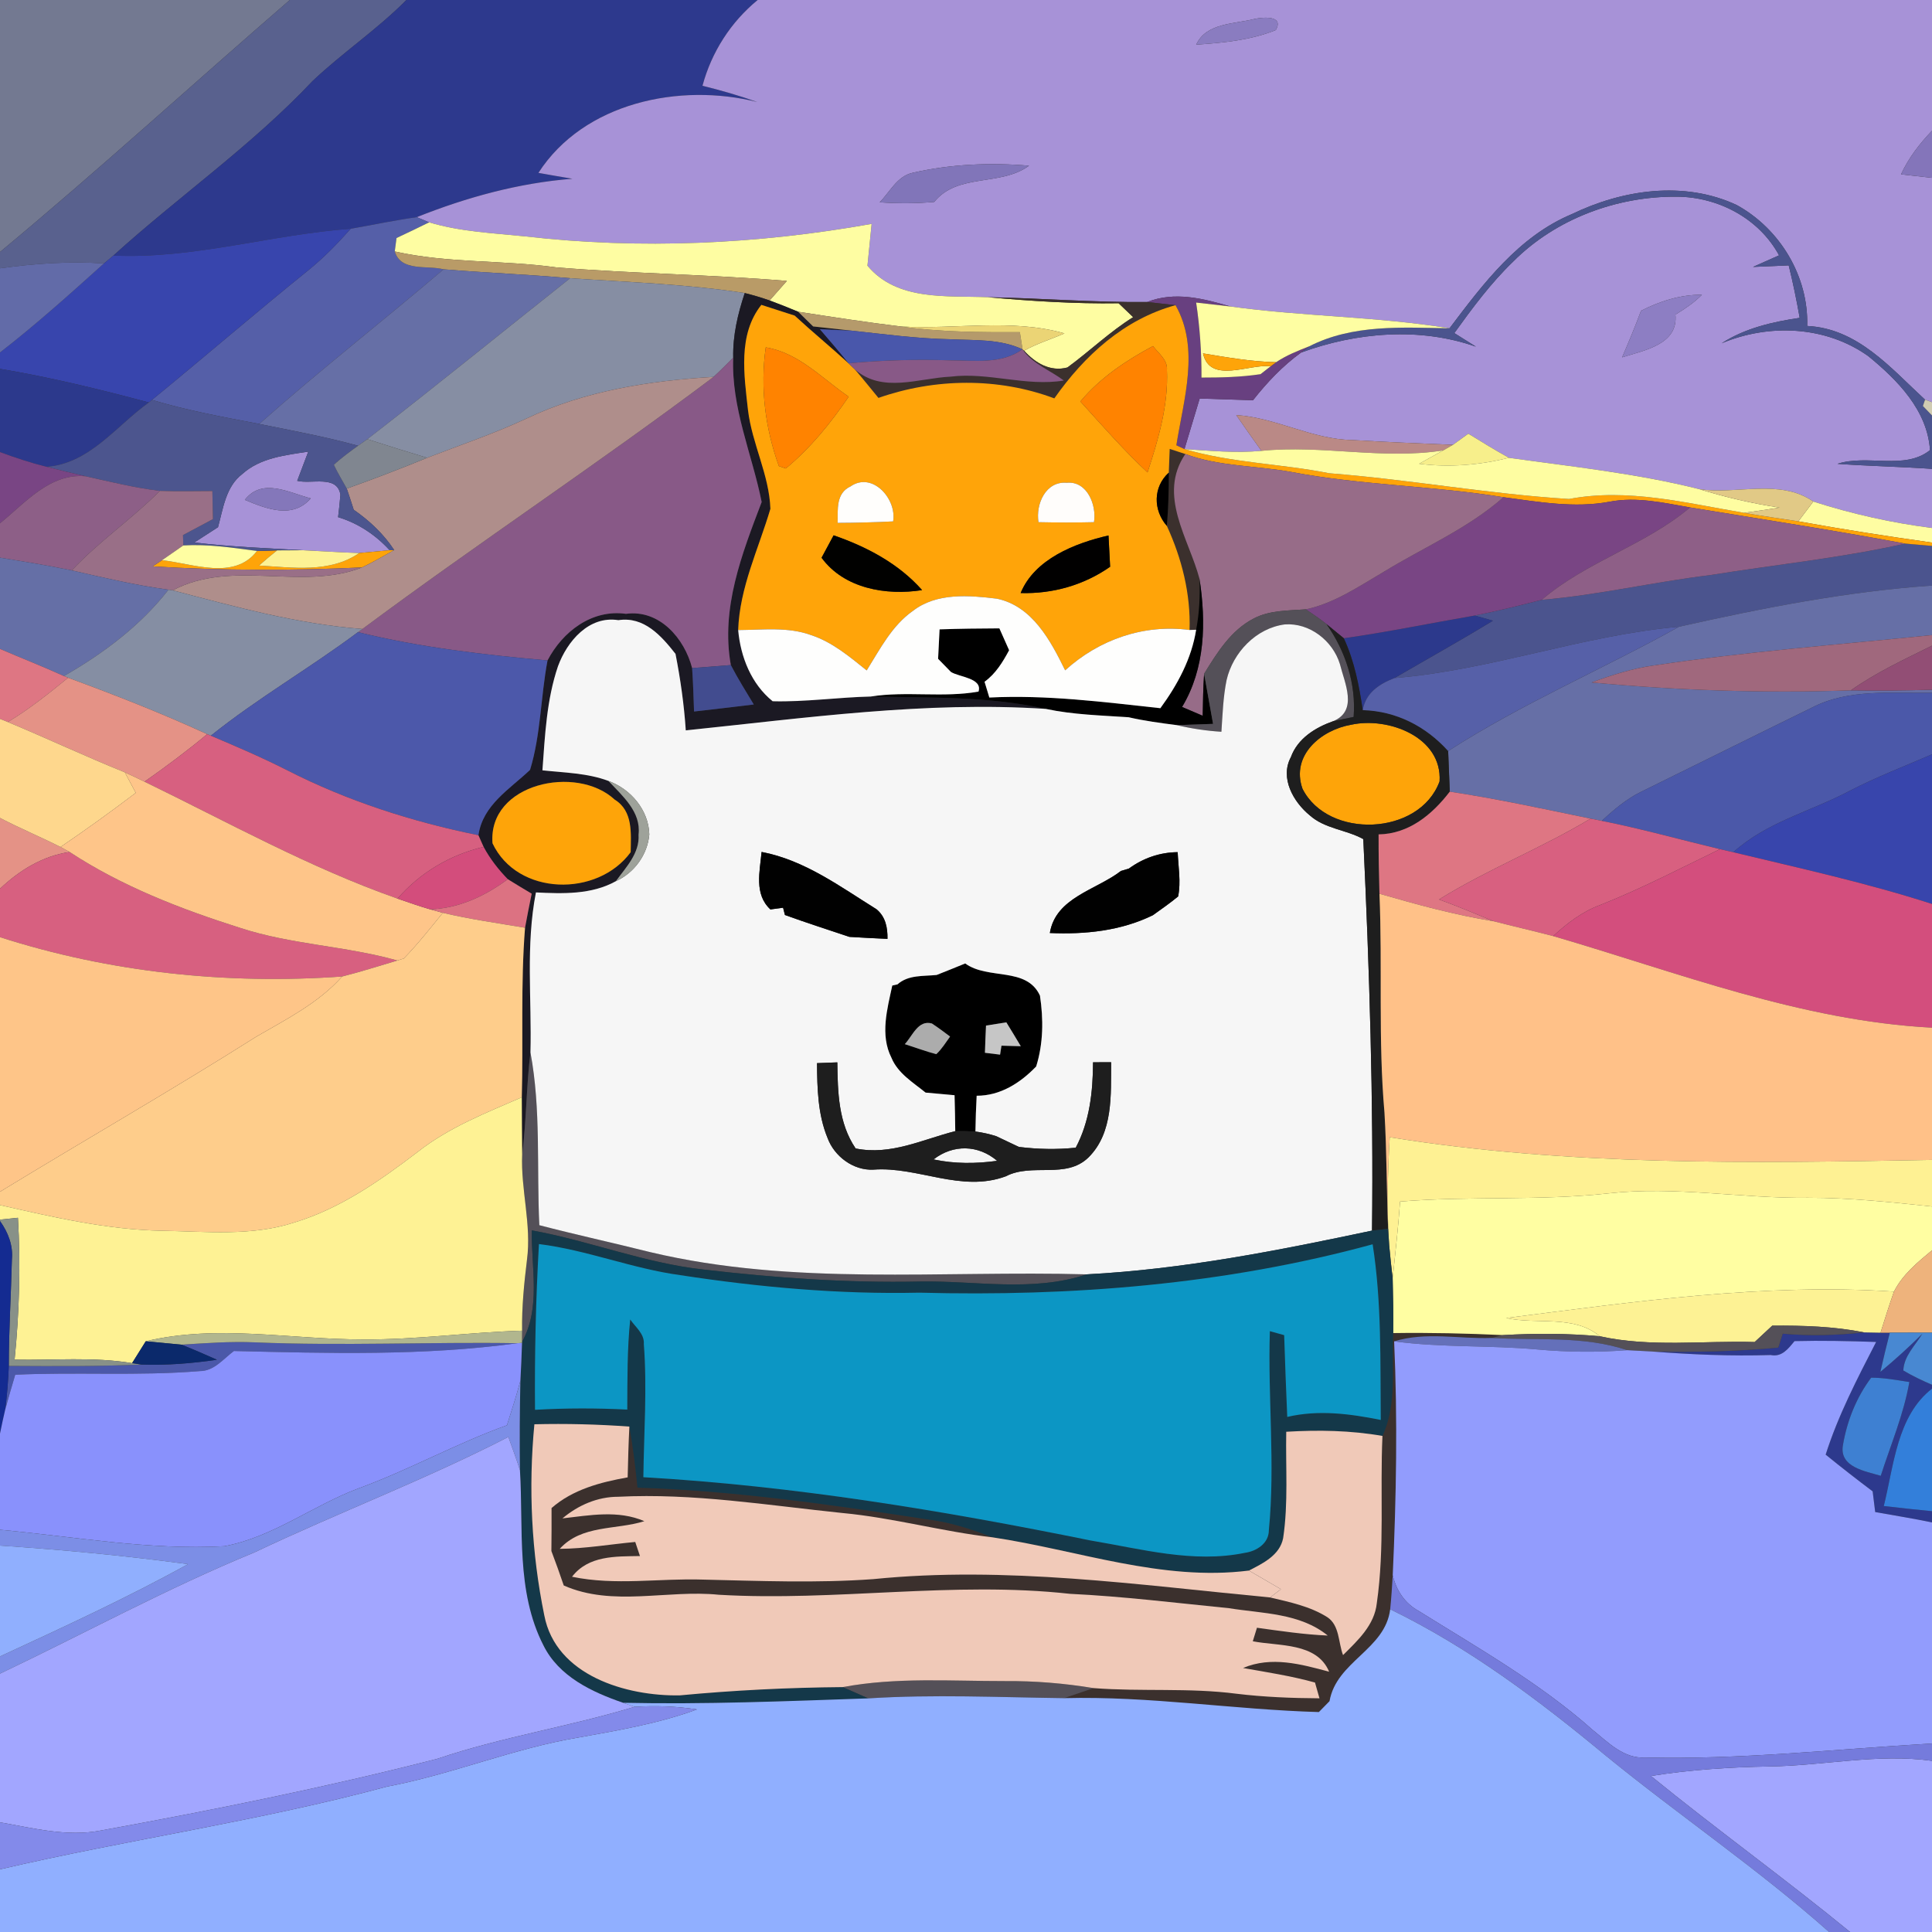 <?xml version="1.0" encoding="UTF-8" ?>
<!DOCTYPE svg PUBLIC "-//W3C//DTD SVG 1.1//EN" "http://www.w3.org/Graphics/SVG/1.1/DTD/svg11.dtd">
<svg width="250pt" height="250pt" viewBox="0 0 250 250" version="1.1" xmlns="http://www.w3.org/2000/svg">
<rect x="0" y="0" width="250" height="250" fill="#333333" stroke="none"/>
<g id="#737991ff">
<path fill="#737991" opacity="1.00" d=" M 0.00 0.00 L 37.50 0.00 C 24.97 10.84 12.74 22.03 0.00 32.61 L 0.00 0.00 Z" />
</g>
<g id="#59618eff">
<path fill="#59618e" opacity="1.00" d=" M 37.50 0.00 L 52.59 0.00 C 48.81 3.81 44.33 6.81 40.44 10.49 C 32.59 18.83 23.14 25.40 14.67 33.07 C 14.37 33.32 13.76 33.83 13.45 34.09 C 8.96 33.78 4.46 34.10 0.00 34.72 L 0.00 32.61 C 12.74 22.03 24.97 10.84 37.50 0.00 Z" />
</g>
<g id="#2d398dff">
<path fill="#2d398d" opacity="1.00" d=" M 52.59 0.00 L 98.04 0.00 C 94.56 2.86 92.07 6.74 90.90 11.10 C 93.29 11.69 95.67 12.37 97.99 13.20 C 87.98 10.68 75.55 13.25 69.67 22.37 C 71.13 22.63 72.60 22.89 74.07 23.13 C 67.14 23.67 60.37 25.53 53.93 28.10 C 51.06 28.50 48.23 29.11 45.38 29.60 C 35.09 30.35 25.04 33.54 14.67 33.07 C 23.14 25.40 32.59 18.83 40.44 10.49 C 44.33 6.81 48.81 3.81 52.59 0.00 Z" />
<path fill="#2d398d" opacity="1.00" d=" M 230.69 172.58 C 234.20 172.89 237.72 172.79 241.22 172.41 C 241.75 172.42 242.81 172.44 243.34 172.45 L 244.54 172.45 C 244.11 174.14 243.70 175.82 243.32 177.52 C 245.20 175.96 247.01 174.32 248.75 172.59 C 247.83 174.10 246.36 175.47 246.29 177.34 C 247.47 178.05 248.73 178.64 250.00 179.19 L 250.00 179.69 C 245.46 183.22 245.07 189.65 243.76 194.88 C 245.84 195.12 247.91 195.35 250.00 195.55 L 250.00 197.00 C 247.56 196.49 245.10 196.10 242.65 195.66 C 242.57 194.99 242.40 193.65 242.32 192.98 C 240.26 191.43 238.23 189.85 236.24 188.23 C 237.86 183.13 240.33 178.39 242.77 173.65 C 239.25 173.53 235.72 173.45 232.21 173.54 C 231.41 174.52 230.57 175.64 229.13 175.34 C 223.99 175.50 218.85 175.28 213.73 174.88 C 219.19 174.99 224.66 174.89 230.11 174.38 C 230.30 173.78 230.49 173.18 230.69 172.58 M 242.13 178.27 C 240.21 180.82 238.99 183.90 238.47 187.03 C 237.99 189.86 241.37 190.37 243.37 190.97 C 244.66 186.94 246.34 183.02 247.07 178.83 C 245.43 178.58 243.79 178.27 242.13 178.27 Z" />
</g>
<g id="#a792d7ff">
<path fill="#a792d7" opacity="1.00" d=" M 98.04 0.00 L 250.00 0.00 L 250.00 16.92 C 248.39 18.59 246.97 20.45 245.99 22.56 C 247.32 22.71 248.66 22.86 250.00 23.01 L 250.00 52.04 L 249.10 51.72 C 244.66 47.63 240.39 42.50 233.85 42.18 C 234.04 35.75 230.32 29.60 224.73 26.53 C 217.91 23.35 209.97 24.53 203.39 27.71 C 196.51 30.59 191.92 36.72 187.57 42.48 C 178.19 40.95 168.63 40.96 159.22 39.66 C 155.71 38.63 152.01 37.67 148.44 39.08 C 141.57 39.15 134.72 38.58 127.85 38.46 C 122.49 38.23 116.10 38.99 112.25 34.38 C 112.43 32.58 112.61 30.78 112.79 28.97 C 98.03 31.61 82.89 32.30 67.98 30.59 C 63.81 30.16 59.57 29.99 55.53 28.77 L 53.93 28.10 C 60.37 25.53 67.14 23.67 74.07 23.13 C 72.60 22.89 71.13 22.63 69.67 22.37 C 75.55 13.25 87.98 10.68 97.99 13.20 C 95.67 12.37 93.29 11.69 90.90 11.10 C 92.07 6.74 94.56 2.86 98.04 0.00 M 162.34 2.45 C 159.75 3.12 156.08 2.94 154.79 5.78 C 158.27 5.54 161.83 5.21 165.09 3.89 C 166.18 1.95 163.39 2.23 162.34 2.45 M 118.06 22.37 C 116.09 22.81 115.14 24.85 113.83 26.18 C 116.18 26.34 118.54 26.34 120.89 26.13 C 123.93 22.36 129.47 24.15 133.16 21.44 C 128.12 21.02 122.99 21.23 118.06 22.37 Z" />
<path fill="#a792d7" opacity="1.00" d=" M 195.81 33.84 C 201.33 28.30 209.23 25.38 216.99 25.45 C 222.34 25.48 227.63 28.27 230.21 33.04 C 229.37 33.42 227.68 34.17 226.84 34.54 C 228.38 34.48 229.91 34.41 231.46 34.34 C 232.01 36.59 232.48 38.85 232.88 41.13 C 229.36 41.65 225.81 42.46 222.78 44.42 C 228.91 41.85 236.25 42.16 241.75 46.08 C 245.52 49.16 249.42 53.10 249.74 58.25 C 246.46 60.88 241.66 58.75 237.76 60.02 C 241.83 60.31 245.92 60.39 250.00 60.67 L 250.00 68.32 C 244.79 67.66 239.64 66.50 234.64 64.90 C 230.31 61.89 224.74 64.04 219.86 63.29 C 211.79 61.26 203.49 60.39 195.26 59.24 C 193.47 58.26 191.74 57.18 190.00 56.12 C 189.51 56.48 188.51 57.20 188.01 57.56 C 183.66 57.38 179.32 57.20 174.98 56.94 C 169.77 56.86 165.14 54.05 159.97 53.71 C 161.04 55.27 162.13 56.81 163.23 58.34 C 159.91 58.65 156.58 58.33 153.27 58.11 C 153.93 55.93 154.59 53.75 155.24 51.57 C 157.54 51.65 159.83 51.72 162.14 51.79 C 163.95 49.49 165.98 47.34 168.36 45.62 C 175.54 42.99 183.70 42.30 190.99 44.86 C 190.05 44.27 189.12 43.69 188.19 43.10 C 190.53 39.85 192.92 36.62 195.81 33.84 M 212.35 40.21 C 211.60 42.24 210.76 44.24 209.90 46.24 C 212.74 45.33 217.18 44.59 216.80 40.71 C 218.02 39.96 219.22 39.17 220.23 38.14 C 217.45 38.12 214.80 38.97 212.35 40.21 Z" />
<path fill="#a792d7" opacity="1.00" d=" M 31.36 61.33 C 33.69 59.23 36.93 58.90 39.89 58.44 C 39.42 59.70 38.94 60.97 38.46 62.22 C 40.32 62.68 43.62 61.42 44.05 64.01 C 43.97 64.98 43.87 65.95 43.75 66.92 C 46.34 67.71 48.59 69.20 50.42 71.20 C 49.44 71.29 47.47 71.47 46.49 71.56 C 44.06 71.49 41.63 71.31 39.21 71.20 C 34.51 70.94 29.81 70.75 25.14 70.20 C 26.16 69.54 27.19 68.88 28.21 68.22 C 28.88 65.80 29.21 62.96 31.36 61.33 M 31.68 64.68 C 34.47 65.84 37.85 67.20 40.21 64.49 C 37.37 63.75 33.95 61.78 31.68 64.68 Z" />
</g>
<g id="#8a7cc0ff">
<path fill="#8a7cc0" opacity="1.00" d=" M 162.34 2.45 C 163.39 2.23 166.18 1.95 165.09 3.89 C 161.83 5.21 158.27 5.54 154.79 5.78 C 156.08 2.94 159.75 3.12 162.34 2.45 Z" />
</g>
<g id="#8475baff">
<path fill="#8475ba" opacity="1.00" d=" M 245.99 22.56 C 246.97 20.45 248.39 18.59 250.00 16.92 L 250.00 23.01 C 248.66 22.86 247.32 22.71 245.99 22.56 Z" />
</g>
<g id="#8175b9ff">
<path fill="#8175b9" opacity="1.00" d=" M 118.06 22.37 C 122.99 21.23 128.12 21.02 133.16 21.44 C 129.47 24.15 123.93 22.36 120.89 26.13 C 118.54 26.34 116.18 26.34 113.83 26.18 C 115.14 24.85 116.09 22.81 118.06 22.37 Z" />
</g>
<g id="#4b548eff">
<path fill="#4b548e" opacity="1.00" d=" M 203.39 27.71 C 209.97 24.53 217.91 23.35 224.73 26.53 C 230.32 29.60 234.04 35.75 233.85 42.18 C 240.39 42.50 244.66 47.63 249.10 51.72 L 248.82 52.54 C 249.12 52.85 249.71 53.46 250.00 53.76 L 250.00 60.67 C 245.92 60.39 241.83 60.31 237.76 60.02 C 241.66 58.75 246.46 60.88 249.74 58.25 C 249.42 53.10 245.52 49.16 241.75 46.08 C 236.25 42.16 228.91 41.85 222.78 44.42 C 225.81 42.46 229.36 41.65 232.88 41.13 C 232.48 38.85 232.01 36.59 231.46 34.34 C 229.91 34.41 228.38 34.48 226.84 34.54 C 227.68 34.17 229.37 33.42 230.21 33.04 C 227.63 28.27 222.34 25.48 216.99 25.45 C 209.23 25.38 201.33 28.30 195.81 33.84 C 192.92 36.62 190.53 39.85 188.19 43.10 C 189.12 43.69 190.05 44.27 190.99 44.86 C 183.70 42.30 175.54 42.99 168.36 45.62 L 169.42 44.81 C 175.06 41.93 181.45 42.38 187.57 42.48 C 191.92 36.72 196.51 30.59 203.39 27.71 Z" />
<path fill="#4b548e" opacity="1.00" d=" M 221.29 74.42 C 229.71 73.06 238.21 72.21 246.54 70.34 C 247.69 70.44 248.84 70.54 250.00 70.64 L 250.00 75.77 C 238.95 76.54 228.05 78.68 217.26 81.10 C 204.78 82.20 192.90 86.73 180.44 87.74 C 184.69 85.27 188.99 82.87 193.19 80.32 C 192.60 80.15 191.42 79.82 190.83 79.65 C 193.74 79.08 196.62 78.35 199.50 77.62 C 206.83 77.00 214.00 75.30 221.29 74.42 Z" />
</g>
<g id="#555fa8ff">
<path fill="#555fa8" opacity="1.00" d=" M 45.38 29.60 C 48.23 29.11 51.06 28.50 53.93 28.10 L 55.53 28.77 C 54.13 29.46 52.73 30.14 51.31 30.80 C 51.26 31.23 51.14 32.10 51.08 32.54 C 51.90 35.21 55.30 34.29 57.40 34.85 C 49.50 41.58 41.31 47.97 33.55 54.86 C 28.89 53.97 24.21 53.12 19.66 51.75 C 26.45 46.20 33.09 40.46 39.91 34.96 C 41.90 33.35 43.69 31.51 45.38 29.60 Z" />
</g>
<g id="#fefda2ff">
<path fill="#fefda2" opacity="1.00" d=" M 51.31 30.80 C 52.73 30.14 54.13 29.46 55.53 28.77 C 59.57 29.99 63.81 30.16 67.98 30.59 C 82.89 32.30 98.03 31.61 112.79 28.97 C 112.61 30.78 112.43 32.58 112.25 34.38 C 116.10 38.99 122.49 38.23 127.85 38.46 C 133.47 38.96 139.10 39.33 144.75 39.24 C 145.38 39.84 146.01 40.44 146.63 41.04 C 143.59 42.94 141.01 45.44 138.13 47.55 C 135.90 48.15 133.96 46.97 132.52 45.38 C 134.17 44.45 136.01 43.90 137.74 43.14 C 130.89 41.19 123.63 42.65 116.60 42.25 C 112.15 41.71 107.71 41.02 103.28 40.34 C 102.06 39.83 100.83 39.34 99.59 38.88 C 100.33 38.04 101.08 37.19 101.82 36.35 C 91.89 35.52 81.92 35.41 71.99 34.60 C 65.04 33.63 57.95 34.08 51.08 32.54 C 51.14 32.10 51.26 31.23 51.31 30.80 Z" />
<path fill="#fefda2" opacity="1.00" d=" M 234.64 64.90 C 239.64 66.50 244.79 67.66 250.00 68.32 L 250.00 70.21 C 244.22 69.40 238.45 68.50 232.71 67.46 C 233.19 66.82 234.16 65.54 234.64 64.90 Z" />
</g>
<g id="#3845adff">
<path fill="#3845ad" opacity="1.00" d=" M 14.67 33.07 C 25.04 33.54 35.09 30.35 45.38 29.60 C 43.69 31.51 41.90 33.35 39.91 34.96 C 33.09 40.46 26.45 46.20 19.66 51.75 L 19.26 52.08 C 12.90 50.38 6.50 48.82 0.00 47.73 L 0.00 45.61 C 4.67 41.99 9.06 38.04 13.45 34.09 C 13.76 33.83 14.37 33.32 14.67 33.07 Z" />
</g>
<g id="#b99b67ff">
<path fill="#b99b67" opacity="1.00" d=" M 51.08 32.54 C 57.95 34.08 65.04 33.63 71.99 34.60 C 81.92 35.41 91.89 35.52 101.82 36.35 C 101.08 37.19 100.33 38.04 99.59 38.88 C 98.53 38.51 97.46 38.19 96.37 37.92 C 88.90 36.76 81.32 36.52 73.78 36.00 C 68.33 35.51 62.86 35.30 57.40 34.85 C 55.30 34.29 51.90 35.21 51.08 32.54 Z" />
</g>
<g id="#626ba8ff">
<path fill="#626ba8" opacity="1.00" d=" M 0.00 34.72 C 4.46 34.10 8.96 33.78 13.45 34.09 C 9.06 38.04 4.67 41.99 0.00 45.61 L 0.00 34.72 Z" />
</g>
<g id="#666fa6ff">
<path fill="#666fa6" opacity="1.00" d=" M 57.40 34.85 C 62.86 35.30 68.33 35.51 73.78 36.00 C 65.02 42.94 56.36 50.00 47.53 56.83 C 47.23 57.04 46.63 57.47 46.33 57.68 C 42.12 56.51 37.83 55.73 33.55 54.86 C 41.31 47.97 49.50 41.58 57.40 34.85 Z" />
<path fill="#666fa6" opacity="1.00" d=" M 217.26 81.10 C 228.05 78.68 238.95 76.54 250.00 75.77 L 250.00 82.18 C 237.99 83.41 225.94 84.32 214.00 86.11 C 211.23 86.50 208.56 87.35 205.95 88.31 C 217.10 89.34 228.30 89.72 239.50 89.33 C 243.00 89.37 246.50 89.36 250.00 89.25 L 250.00 89.65 C 244.80 89.74 239.26 89.08 234.47 91.56 C 227.09 95.17 219.74 98.83 212.37 102.45 C 210.45 103.39 208.82 104.78 207.27 106.22 C 206.91 106.14 206.18 106.00 205.82 105.93 C 199.76 104.68 193.72 103.36 187.60 102.44 C 187.52 100.68 187.45 98.93 187.39 97.18 C 196.92 91.04 207.38 86.60 217.26 81.10 Z" />
</g>
<g id="#868ea3ff">
<path fill="#868ea3" opacity="1.00" d=" M 47.53 56.83 C 56.36 50.00 65.02 42.94 73.78 36.00 C 81.32 36.52 88.90 36.76 96.37 37.92 C 95.47 40.62 94.81 43.42 94.88 46.28 C 94.04 47.12 93.21 47.97 92.34 48.77 C 84.07 49.26 75.67 50.56 68.12 54.16 C 63.94 56.11 59.57 57.58 55.27 59.24 C 52.68 58.45 50.10 57.66 47.53 56.83 Z" />
</g>
<g id="#1b1923ff">
<path fill="#1b1923" opacity="1.00" d=" M 96.37 37.92 C 97.46 38.19 98.53 38.51 99.59 38.88 C 100.83 39.34 102.06 39.83 103.28 40.34 C 103.77 40.81 104.74 41.76 105.22 42.24 C 106.86 42.42 108.49 42.60 110.13 42.78 C 109.12 42.73 107.10 42.65 106.09 42.60 C 107.34 44.05 108.60 45.51 109.80 47.01 C 107.51 44.91 105.11 42.95 102.83 40.84 C 101.39 40.38 99.95 39.92 98.52 39.45 C 95.46 43.31 96.29 48.51 96.79 53.06 C 97.31 57.42 99.54 61.44 99.69 65.84 C 98.16 71.02 95.71 76.01 95.52 81.53 C 95.83 85.00 97.21 88.50 99.98 90.74 C 104.21 90.85 108.43 90.23 112.67 90.13 C 120.23 90.31 127.88 90.06 135.32 91.73 C 119.72 90.71 104.21 92.91 88.74 94.51 C 88.52 91.18 88.05 87.88 87.41 84.61 C 85.58 82.28 83.34 79.74 80.02 80.25 C 76.20 79.64 73.38 82.99 72.20 86.22 C 70.73 90.55 70.52 95.16 70.19 99.68 C 73.05 99.99 76.01 100.03 78.73 101.05 C 80.54 102.99 82.98 105.05 82.63 108.00 C 82.79 110.41 81.00 112.22 79.69 114.03 C 76.54 115.78 72.83 115.65 69.35 115.48 C 68.01 122.31 68.82 129.29 68.64 136.19 C 68.10 140.57 68.13 144.99 67.57 149.37 C 67.55 146.91 67.52 144.45 67.52 141.99 C 67.72 134.68 67.36 127.34 67.94 120.05 C 68.20 118.57 68.51 117.10 68.80 115.64 C 67.77 115.02 66.72 114.41 65.71 113.77 C 64.49 112.52 63.41 111.13 62.58 109.59 C 62.41 109.22 62.08 108.46 61.91 108.08 C 62.47 104.15 65.98 102.11 68.59 99.62 C 69.99 95.04 69.96 90.15 70.85 85.46 C 72.80 81.73 76.58 78.81 81.00 79.43 C 85.34 78.84 88.57 82.61 89.56 86.45 C 89.69 88.32 89.74 90.20 89.81 92.07 C 92.39 91.78 94.96 91.47 97.54 91.16 C 96.52 89.48 95.48 87.81 94.57 86.06 C 93.25 78.70 96.00 71.69 98.56 64.96 C 97.32 58.76 94.61 52.78 94.88 46.28 C 94.81 43.42 95.47 40.62 96.37 37.92 M 63.73 109.12 C 66.95 115.95 77.33 116.13 81.61 110.27 C 81.64 107.84 81.94 104.95 79.54 103.47 C 74.62 98.89 63.12 101.36 63.73 109.12 Z" />
</g>
<g id="#684080ff">
<path fill="#684080" opacity="1.00" d=" M 148.44 39.08 C 152.01 37.67 155.71 38.63 159.22 39.66 C 157.74 39.48 156.26 39.31 154.78 39.15 C 155.26 42.36 155.49 45.61 155.47 48.86 C 158.02 48.86 160.58 48.80 163.11 48.42 L 164.42 47.40 C 164.60 47.27 164.95 47.00 165.13 46.87 C 166.45 45.98 167.94 45.39 169.42 44.81 L 168.36 45.62 C 165.98 47.34 163.95 49.49 162.14 51.79 C 159.83 51.72 157.54 51.65 155.24 51.57 C 154.59 53.75 153.93 55.93 153.27 58.11 L 152.22 57.62 C 153.15 51.71 155.30 45.08 152.11 39.49 C 151.19 39.39 149.36 39.18 148.44 39.08 Z" />
</g>
<g id="#8d7ec3ff">
<path fill="#8d7ec3" opacity="1.00" d=" M 212.35 40.21 C 214.80 38.97 217.45 38.12 220.23 38.14 C 219.22 39.17 218.02 39.96 216.80 40.71 C 217.18 44.59 212.74 45.33 209.90 46.24 C 210.76 44.24 211.60 42.24 212.35 40.21 Z" />
</g>
<g id="#3b302dff">
<path fill="#3b302d" opacity="1.00" d=" M 127.85 38.46 C 134.72 38.58 141.57 39.15 148.44 39.08 C 149.36 39.18 151.19 39.39 152.11 39.49 C 145.45 41.31 140.31 46.02 136.43 51.55 C 129.14 48.82 120.98 48.93 113.67 51.49 C 112.66 50.26 111.66 49.01 110.62 47.80 C 114.18 50.93 118.87 48.93 123.00 48.74 C 127.92 48.13 132.76 50.05 137.66 49.24 C 135.89 47.91 133.61 47.09 132.32 45.22 L 132.52 45.38 C 133.96 46.97 135.90 48.15 138.13 47.55 C 141.01 45.44 143.59 42.94 146.63 41.04 C 146.01 40.44 145.38 39.84 144.75 39.24 C 139.10 39.33 133.47 38.96 127.85 38.46 Z" />
<path fill="#3b302d" opacity="1.00" d=" M 151.36 58.09 C 151.86 58.26 152.87 58.59 153.38 58.75 C 149.75 64.10 153.83 69.66 155.22 74.92 C 155.30 77.12 155.20 79.33 154.78 81.49 C 154.57 81.50 154.14 81.51 153.93 81.52 C 154.08 76.84 152.93 72.28 150.99 68.05 C 151.18 65.76 151.25 63.46 151.24 61.16 C 151.27 60.39 151.33 58.86 151.36 58.09 Z" />
<path fill="#3b302d" opacity="1.00" d=" M 180.28 172.50 C 185.02 172.43 189.76 172.54 194.50 172.76 L 193.02 173.13 C 188.81 173.28 184.52 172.30 180.40 173.57 C 180.86 183.65 180.68 193.75 180.22 203.83 C 180.13 205.30 180.04 206.77 179.89 208.24 C 179.24 213.48 172.94 214.96 172.04 220.13 C 171.70 220.48 171.00 221.19 170.66 221.54 C 159.65 221.23 148.72 219.45 137.69 219.74 C 138.96 219.31 140.23 218.88 141.50 218.44 C 147.66 218.92 153.87 218.37 160.01 219.17 C 163.57 219.60 167.16 219.74 170.74 219.76 C 170.60 219.25 170.31 218.23 170.16 217.72 C 167.10 216.87 163.97 216.39 160.85 215.84 C 164.51 214.28 168.34 215.34 171.99 216.32 C 170.39 212.51 165.49 213.04 162.11 212.38 C 162.25 211.94 162.52 211.07 162.65 210.63 C 165.69 211.05 168.74 211.51 171.81 211.64 C 168.21 208.72 163.38 208.80 159.03 208.10 C 152.18 207.42 145.33 206.57 138.45 206.24 C 123.32 204.57 108.17 207.25 93.01 206.36 C 86.35 205.68 79.27 207.96 72.95 205.16 C 72.44 203.66 71.91 202.17 71.35 200.70 C 71.37 198.84 71.38 196.99 71.37 195.14 C 74.13 192.73 77.69 191.80 81.22 191.17 C 81.27 188.98 81.33 186.79 81.44 184.60 C 81.91 187.21 82.23 189.85 82.49 192.50 C 95.04 192.89 107.50 194.70 119.90 196.59 C 122.85 196.95 125.68 197.85 128.43 198.93 C 121.90 198.18 115.54 196.39 108.99 195.78 C 99.36 194.79 89.71 193.19 80.00 193.68 C 77.31 193.68 74.82 194.77 72.78 196.48 C 76.31 196.08 79.97 195.37 83.38 196.84 C 79.68 198.00 75.28 197.28 72.43 200.42 C 75.71 200.40 78.94 199.83 82.20 199.53 C 82.35 199.99 82.66 200.90 82.81 201.35 C 79.65 201.41 76.16 201.26 74.02 204.03 C 79.62 205.20 85.32 204.21 90.98 204.40 C 98.31 204.57 105.66 204.87 112.99 204.34 C 130.13 202.61 147.30 205.09 164.35 206.71 C 166.88 207.31 169.52 207.85 171.75 209.26 C 173.36 210.32 173.16 212.54 173.79 214.17 C 175.70 212.26 177.86 210.30 178.16 207.44 C 179.19 200.28 178.56 193.02 178.89 185.81 C 180.82 181.64 180.05 176.95 180.28 172.50 Z" />
</g>
<g id="#ffa409ff">
<path fill="#ffa409" opacity="1.00" d=" M 96.79 53.06 C 96.29 48.51 95.46 43.31 98.52 39.45 C 99.95 39.92 101.39 40.38 102.83 40.84 C 105.11 42.95 107.51 44.91 109.80 47.01 C 110.00 47.21 110.41 47.61 110.62 47.80 C 111.66 49.01 112.66 50.26 113.67 51.49 C 120.98 48.93 129.14 48.82 136.43 51.55 C 140.31 46.02 145.45 41.31 152.11 39.49 C 155.30 45.08 153.15 51.71 152.22 57.62 L 153.27 58.11 C 159.35 59.91 165.79 60.00 172.00 61.24 C 182.38 62.05 192.66 63.93 203.03 64.57 C 210.65 63.13 218.18 65.10 225.67 66.36 C 228.01 66.76 230.36 67.11 232.71 67.46 C 238.45 68.50 244.22 69.40 250.00 70.21 L 250.00 70.64 C 248.84 70.54 247.69 70.44 246.54 70.34 C 237.28 68.62 227.98 67.18 218.69 65.66 C 215.27 65.06 211.76 64.25 208.29 64.92 C 203.71 65.78 199.09 64.94 194.55 64.34 C 185.44 62.85 176.16 62.80 167.09 61.07 C 162.53 60.24 157.78 60.38 153.38 58.75 C 152.87 58.59 151.86 58.26 151.36 58.09 C 151.33 58.86 151.27 60.39 151.24 61.16 C 149.19 63.01 149.21 66.02 150.99 68.05 C 152.93 72.28 154.08 76.84 153.93 81.52 C 148.00 80.73 142.21 82.76 137.83 86.74 C 135.95 82.90 133.58 78.43 129.01 77.47 C 125.38 77.03 121.21 76.67 118.14 79.04 C 115.41 80.95 113.87 84.00 112.15 86.75 C 109.94 84.98 107.71 83.09 104.98 82.19 C 101.96 81.08 98.67 81.51 95.52 81.53 C 95.71 76.01 98.16 71.02 99.69 65.84 C 99.54 61.44 97.31 57.42 96.79 53.06 M 99.09 44.95 C 98.35 50.11 99.01 55.42 100.79 60.31 C 101.01 60.39 101.46 60.54 101.68 60.62 C 104.87 57.98 107.50 54.74 109.82 51.33 C 106.39 49.00 103.37 45.65 99.09 44.95 M 139.80 51.95 C 142.63 55.07 145.40 58.25 148.49 61.13 C 149.89 56.86 151.20 52.44 151.00 47.90 C 151.12 46.56 149.90 45.73 149.20 44.78 C 145.71 46.65 142.36 48.88 139.80 51.95 M 108.39 67.66 C 110.78 67.65 113.18 67.59 115.57 67.47 C 116.07 64.57 112.89 60.98 110.06 62.94 C 108.15 63.83 108.42 65.92 108.39 67.66 M 134.38 67.57 C 136.77 67.62 139.16 67.63 141.56 67.57 C 141.93 65.37 140.68 62.21 138.04 62.47 C 135.31 62.23 134.00 65.24 134.38 67.57 M 106.31 72.17 C 109.23 76.17 114.69 77.09 119.32 76.36 C 116.28 72.92 112.15 70.75 107.87 69.27 C 107.48 70.00 106.70 71.44 106.31 72.17 M 132.07 76.74 C 136.21 76.86 140.25 75.72 143.65 73.34 C 143.59 72.33 143.49 70.30 143.44 69.29 C 139.08 70.29 133.87 72.35 132.07 76.74 Z" />
</g>
<g id="#b59a6bff">
<path fill="#b59a6b" opacity="1.00" d=" M 103.28 40.34 C 107.71 41.02 112.15 41.71 116.60 42.25 C 121.69 42.98 126.84 43.00 131.97 42.98 C 132.06 43.54 132.24 44.66 132.32 45.22 L 132.30 45.20 C 129.38 43.83 126.11 44.06 122.97 43.90 C 118.67 43.82 114.40 43.24 110.13 42.78 C 108.49 42.60 106.86 42.42 105.22 42.24 C 104.74 41.76 103.77 40.81 103.28 40.34 Z" />
</g>
<g id="#fefea2ff">
<path fill="#fefea2" opacity="1.00" d=" M 154.78 39.15 C 156.26 39.31 157.74 39.48 159.22 39.66 C 168.63 40.96 178.19 40.95 187.57 42.48 C 181.45 42.38 175.06 41.93 169.42 44.81 C 167.94 45.39 166.45 45.98 165.13 46.87 C 161.95 46.80 158.80 46.25 155.67 45.73 C 156.57 49.76 161.71 47.03 164.42 47.40 L 163.11 48.42 C 160.58 48.80 158.02 48.86 155.47 48.86 C 155.49 45.61 155.26 42.36 154.78 39.15 Z" />
</g>
<g id="#ebd475ff">
<path fill="#ebd475" opacity="1.00" d=" M 116.60 42.25 C 123.63 42.65 130.89 41.19 137.74 43.14 C 136.01 43.90 134.17 44.45 132.52 45.38 L 132.32 45.22 C 132.24 44.66 132.06 43.54 131.97 42.98 C 126.84 43.00 121.69 42.98 116.60 42.25 Z" />
</g>
<g id="#4957abff">
<path fill="#4957ab" opacity="1.00" d=" M 106.09 42.60 C 107.10 42.65 109.12 42.73 110.13 42.78 C 114.40 43.24 118.67 43.82 122.97 43.90 C 126.11 44.06 129.38 43.83 132.30 45.20 C 129.58 47.16 126.15 46.63 123.02 46.63 C 118.61 46.49 114.19 46.60 109.80 47.01 C 108.60 45.51 107.34 44.05 106.09 42.60 Z" />
</g>
<g id="#ff8300ff">
<path fill="#ff8300" opacity="1.00" d=" M 99.09 44.95 C 103.37 45.65 106.39 49.00 109.82 51.33 C 107.50 54.74 104.87 57.98 101.68 60.62 C 101.46 60.54 101.01 60.39 100.79 60.31 C 99.01 55.42 98.35 50.11 99.09 44.95 Z" />
<path fill="#ff8300" opacity="1.00" d=" M 139.80 51.95 C 142.36 48.88 145.71 46.65 149.20 44.78 C 149.90 45.73 151.12 46.56 151.00 47.90 C 151.20 52.44 149.89 56.86 148.49 61.13 C 145.40 58.25 142.63 55.07 139.80 51.95 Z" />
</g>
<g id="#885987ff">
<path fill="#885987" opacity="1.00" d=" M 132.30 45.20 L 132.32 45.22 C 133.61 47.09 135.89 47.91 137.66 49.24 C 132.76 50.05 127.92 48.13 123.00 48.74 C 118.87 48.93 114.18 50.93 110.62 47.80 C 110.41 47.61 110.00 47.21 109.80 47.01 C 114.19 46.60 118.61 46.49 123.02 46.63 C 126.15 46.63 129.58 47.16 132.30 45.20 Z" />
<path fill="#885987" opacity="1.00" d=" M 92.34 48.77 C 93.21 47.97 94.04 47.12 94.88 46.28 C 94.61 52.78 97.32 58.76 98.56 64.96 C 96.00 71.69 93.25 78.70 94.57 86.06 C 92.90 86.20 91.23 86.33 89.56 86.45 C 88.57 82.61 85.34 78.84 81.00 79.43 C 76.58 78.81 72.80 81.73 70.85 85.46 C 62.60 84.73 54.37 83.78 46.32 81.80 L 46.90 81.39 C 61.86 70.27 77.44 59.97 92.34 48.77 Z" />
</g>
<g id="#fea409ff">
<path fill="#fea409" opacity="1.00" d=" M 164.42 47.40 C 161.71 47.03 156.57 49.76 155.67 45.73 C 158.80 46.25 161.95 46.80 165.13 46.87 C 164.95 47.00 164.60 47.27 164.42 47.40 Z" />
<path fill="#fea409" opacity="1.00" d=" M 33.25 71.30 C 34.12 71.28 34.99 71.26 35.86 71.22 C 35.06 71.85 34.28 72.51 33.52 73.18 C 37.86 73.43 42.67 74.19 46.49 71.56 C 47.47 71.47 49.44 71.29 50.42 71.20 L 51.01 71.18 C 49.62 71.94 48.26 72.76 46.83 73.43 C 37.82 73.84 28.76 73.84 19.76 73.29 C 20.06 73.09 20.66 72.69 20.97 72.49 C 24.94 72.92 30.32 75.14 33.25 71.30 Z" />
<path fill="#fea409" opacity="1.00" d=" M 174.84 93.78 C 179.62 92.73 186.64 95.36 186.28 101.11 C 183.69 108.18 171.84 108.62 168.54 102.06 C 167.01 97.72 170.96 94.45 174.84 93.78 Z" />
<path fill="#fea409" opacity="1.00" d=" M 63.73 109.12 C 63.12 101.36 74.62 98.89 79.54 103.47 C 81.94 104.95 81.64 107.84 81.61 110.27 C 77.33 116.13 66.95 115.95 63.73 109.12 Z" />
</g>
<g id="#2c398cff">
<path fill="#2c398c" opacity="1.00" d=" M 0.00 47.73 C 6.50 48.82 12.90 50.38 19.26 52.08 C 15.04 55.10 11.58 60.01 6.01 60.40 C 3.97 59.89 1.97 59.23 0.00 58.50 L 0.00 47.73 Z" />
<path fill="#2c398c" opacity="1.00" d=" M 173.89 82.59 C 179.57 81.79 185.18 80.62 190.83 79.65 C 191.42 79.82 192.60 80.15 193.19 80.32 C 188.99 82.87 184.69 85.27 180.44 87.74 C 178.48 88.50 176.71 89.65 176.34 91.89 C 175.87 88.71 175.25 85.52 173.89 82.59 Z" />
</g>
<g id="#af8e8bff">
<path fill="#af8e8b" opacity="1.00" d=" M 68.12 54.16 C 75.67 50.56 84.07 49.26 92.34 48.77 C 77.44 59.97 61.86 70.27 46.90 81.39 C 38.54 80.76 30.42 78.51 22.35 76.39 C 30.02 72.31 39.01 76.49 46.83 73.43 C 48.26 72.76 49.62 71.94 51.01 71.18 C 49.64 69.09 47.81 67.38 45.77 65.96 C 45.48 65.04 45.18 64.13 44.87 63.22 C 48.36 61.98 51.83 60.65 55.27 59.24 C 59.57 57.58 63.94 56.11 68.12 54.16 Z" />
</g>
<g id="#d0cbb2ff">
<path fill="#d0cbb2" opacity="1.00" d=" M 249.10 51.72 L 250.00 52.04 L 250.00 53.76 C 249.71 53.46 249.12 52.85 248.82 52.54 L 249.10 51.72 Z" />
</g>
<g id="#4c558eff">
<path fill="#4c558e" opacity="1.00" d=" M 19.26 52.08 L 19.66 51.75 C 24.21 53.12 28.89 53.97 33.55 54.86 C 37.83 55.73 42.12 56.51 46.33 57.68 C 45.26 58.46 44.17 59.24 43.20 60.15 C 43.70 61.21 44.31 62.20 44.87 63.22 C 45.18 64.13 45.48 65.04 45.77 65.96 C 47.81 67.38 49.64 69.09 51.01 71.18 L 50.42 71.20 C 48.59 69.20 46.34 67.71 43.75 66.92 C 43.87 65.95 43.97 64.98 44.05 64.01 C 43.62 61.42 40.32 62.68 38.46 62.22 C 38.94 60.97 39.42 59.70 39.89 58.44 C 36.93 58.90 33.69 59.23 31.36 61.33 C 29.21 62.96 28.88 65.80 28.21 68.22 C 27.19 68.88 26.16 69.54 25.14 70.20 C 29.81 70.75 34.51 70.94 39.21 71.20 C 38.37 71.20 36.70 71.22 35.86 71.22 C 34.99 71.26 34.12 71.28 33.25 71.30 C 30.09 70.87 26.92 70.39 23.72 70.58 C 23.71 70.25 23.69 69.58 23.68 69.24 C 24.97 68.55 26.27 67.86 27.56 67.17 C 27.54 66.26 27.50 64.45 27.48 63.54 C 25.21 63.55 22.95 63.60 20.69 63.52 C 17.45 63.13 14.27 62.34 11.09 61.63 C 9.39 61.24 7.70 60.83 6.01 60.40 C 11.58 60.01 15.04 55.10 19.26 52.08 Z" />
</g>
<g id="#ba8986ff">
<path fill="#ba8986" opacity="1.00" d=" M 159.97 53.71 C 165.14 54.05 169.77 56.86 174.98 56.94 C 179.32 57.20 183.66 57.38 188.01 57.56 C 187.70 57.74 187.08 58.10 186.76 58.28 C 178.94 59.52 171.06 57.54 163.23 58.34 C 162.13 56.81 161.04 55.27 159.97 53.71 Z" />
</g>
<g id="#f7ef8bff">
<path fill="#f7ef8b" opacity="1.00" d=" M 188.01 57.56 C 188.51 57.20 189.51 56.48 190.00 56.12 C 191.74 57.18 193.47 58.26 195.26 59.24 C 191.46 60.18 187.54 60.51 183.64 60.01 C 184.68 59.43 185.72 58.86 186.76 58.28 C 187.08 58.10 187.70 57.74 188.01 57.56 Z" />
</g>
<g id="#808690ff">
<path fill="#808690" opacity="1.00" d=" M 46.33 57.68 C 46.63 57.47 47.23 57.04 47.53 56.83 C 50.10 57.66 52.68 58.45 55.27 59.24 C 51.83 60.65 48.36 61.98 44.87 63.22 C 44.31 62.20 43.70 61.21 43.20 60.15 C 44.17 59.24 45.26 58.46 46.33 57.68 Z" />
</g>
<g id="#fefda1ff">
<path fill="#fefda1" opacity="1.00" d=" M 153.27 58.11 C 156.58 58.33 159.91 58.65 163.23 58.34 C 171.06 57.54 178.94 59.52 186.76 58.28 C 185.72 58.86 184.68 59.43 183.64 60.01 C 187.54 60.51 191.46 60.18 195.26 59.24 C 203.49 60.39 211.79 61.26 219.86 63.29 C 223.27 64.34 226.75 65.16 230.29 65.68 C 228.75 65.92 227.21 66.16 225.67 66.36 C 218.18 65.10 210.65 63.13 203.03 64.57 C 192.66 63.93 182.38 62.05 172.00 61.24 C 165.79 60.00 159.35 59.91 153.27 58.11 Z" />
</g>
<g id="#794584ff">
<path fill="#794584" opacity="1.00" d=" M 0.00 58.50 C 1.97 59.23 3.97 59.89 6.01 60.40 C 7.70 60.83 9.39 61.24 11.09 61.63 C 6.43 61.21 3.28 65.07 0.00 67.71 L 0.00 58.50 Z" />
<path fill="#794584" opacity="1.00" d=" M 194.55 64.34 C 199.09 64.94 203.71 65.78 208.29 64.92 C 211.76 64.25 215.27 65.06 218.69 65.66 C 212.88 70.57 205.29 72.65 199.50 77.62 C 196.62 78.35 193.74 79.08 190.83 79.65 C 185.18 80.62 179.57 81.79 173.89 82.59 C 173.33 82.13 172.21 81.22 171.65 80.76 C 170.79 80.08 169.88 79.46 168.97 78.85 C 172.67 78.06 175.82 75.89 179.03 74.01 C 184.23 70.82 189.93 68.41 194.55 64.34 Z" />
</g>
<g id="#976c88ff">
<path fill="#976c88" opacity="1.00" d=" M 153.38 58.75 C 157.78 60.38 162.53 60.24 167.09 61.07 C 176.16 62.80 185.44 62.85 194.55 64.34 C 189.93 68.41 184.23 70.82 179.03 74.01 C 175.82 75.89 172.67 78.06 168.97 78.85 C 166.71 79.02 164.32 78.95 162.26 80.02 C 159.31 81.52 157.49 84.46 155.81 87.19 C 155.69 89.00 155.66 90.81 155.63 92.62 C 154.74 92.24 153.85 91.86 152.96 91.48 C 155.97 86.47 156.07 80.54 155.22 74.92 C 153.83 69.66 149.75 64.10 153.38 58.75 Z" />
</g>
<g id="#010000ff">
<path fill="#010000" opacity="1.00" d=" M 150.99 68.05 C 149.21 66.02 149.19 63.01 151.24 61.16 C 151.25 63.46 151.18 65.76 150.99 68.05 Z" />
<path fill="#010000" opacity="1.00" d=" M 132.07 76.74 C 133.87 72.35 139.08 70.29 143.44 69.29 C 143.49 70.30 143.59 72.33 143.65 73.34 C 140.25 75.72 136.21 76.86 132.07 76.74 Z" />
</g>
<g id="#8d5f87ff">
<path fill="#8d5f87" opacity="1.00" d=" M 0.00 67.71 C 3.28 65.07 6.43 61.21 11.09 61.63 C 14.27 62.34 17.45 63.13 20.69 63.52 C 17.07 67.16 12.80 70.06 9.29 73.81 C 6.21 73.16 3.10 72.67 0.00 72.16 L 0.00 67.71 Z" />
</g>
<g id="#8477baff">
<path fill="#8477ba" opacity="1.00" d=" M 31.68 64.68 C 33.95 61.78 37.37 63.75 40.21 64.49 C 37.85 67.20 34.47 65.84 31.68 64.68 Z" />
</g>
<g id="#fffefcff">
<path fill="#fffefc" opacity="1.00" d=" M 108.39 67.66 C 108.42 65.92 108.15 63.83 110.06 62.94 C 112.89 60.98 116.07 64.57 115.57 67.47 C 113.18 67.59 110.78 67.65 108.39 67.66 Z" />
</g>
<g id="#fffdfbff">
<path fill="#fffdfb" opacity="1.00" d=" M 134.38 67.57 C 134.00 65.24 135.31 62.23 138.04 62.47 C 140.68 62.21 141.93 65.37 141.56 67.57 C 139.16 67.63 136.77 67.62 134.38 67.57 Z" />
</g>
<g id="#e1c986ff">
<path fill="#e1c986" opacity="1.00" d=" M 219.86 63.29 C 224.74 64.04 230.31 61.89 234.64 64.90 C 234.16 65.54 233.19 66.82 232.71 67.46 C 230.36 67.11 228.01 66.76 225.67 66.36 C 227.21 66.16 228.75 65.92 230.29 65.68 C 226.75 65.16 223.27 64.34 219.86 63.29 Z" />
</g>
<g id="#996f87ff">
<path fill="#996f87" opacity="1.00" d=" M 20.69 63.52 C 22.95 63.60 25.21 63.55 27.48 63.54 C 27.50 64.45 27.54 66.26 27.56 67.17 C 26.27 67.86 24.97 68.55 23.68 69.24 C 23.69 69.58 23.71 70.25 23.72 70.58 C 23.03 71.06 21.66 72.01 20.97 72.49 C 20.66 72.69 20.06 73.09 19.76 73.29 C 28.76 73.84 37.82 73.84 46.83 73.43 C 39.01 76.49 30.02 72.31 22.35 76.39 C 22.21 76.37 21.94 76.33 21.80 76.31 C 17.58 75.74 13.44 74.76 9.29 73.81 C 12.80 70.06 17.07 67.16 20.69 63.52 Z" />
</g>
<g id="#8e5f87ff">
<path fill="#8e5f87" opacity="1.00" d=" M 218.69 65.66 C 227.98 67.18 237.28 68.62 246.54 70.34 C 238.21 72.21 229.71 73.06 221.29 74.42 C 214.00 75.30 206.83 77.00 199.50 77.62 C 205.29 72.65 212.88 70.57 218.69 65.66 Z" />
</g>
<g id="#010100ff">
<path fill="#010100" opacity="1.00" d=" M 106.31 72.17 C 106.70 71.44 107.48 70.00 107.87 69.27 C 112.15 70.75 116.28 72.92 119.32 76.36 C 114.69 77.09 109.23 76.17 106.31 72.17 Z" />
</g>
<g id="#fffea2ff">
<path fill="#fffea2" opacity="1.00" d=" M 20.97 72.49 C 21.66 72.01 23.03 71.06 23.72 70.58 C 26.92 70.39 30.09 70.87 33.25 71.30 C 30.32 75.14 24.94 72.92 20.97 72.49 Z" />
<path fill="#fffea2" opacity="1.00" d=" M 181.17 155.48 C 190.15 154.74 199.19 155.41 208.15 154.42 C 216.78 153.45 225.38 155.10 234.02 154.99 C 239.36 154.99 244.69 155.56 250.00 156.12 L 250.00 161.79 C 248.13 163.34 246.20 164.92 245.08 167.13 C 228.27 166.02 211.53 168.44 194.90 170.55 C 198.90 171.44 203.66 170.09 207.01 172.91 C 202.86 172.53 198.67 172.52 194.50 172.76 C 189.76 172.54 185.02 172.43 180.28 172.50 C 180.31 170.14 180.27 167.79 180.21 165.44 C 180.55 162.12 180.94 158.81 181.17 155.48 Z" />
</g>
<g id="#fdf294ff">
<path fill="#fdf294" opacity="1.00" d=" M 35.86 71.22 C 36.70 71.22 38.37 71.20 39.21 71.20 C 41.63 71.31 44.06 71.49 46.49 71.56 C 42.67 74.19 37.86 73.43 33.52 73.18 C 34.28 72.51 35.06 71.85 35.86 71.22 Z" />
<path fill="#fdf294" opacity="1.00" d=" M 194.90 170.55 C 211.53 168.44 228.27 166.02 245.08 167.13 C 244.46 168.88 243.90 170.67 243.34 172.45 C 242.81 172.44 241.75 172.42 241.22 172.41 C 237.31 171.63 233.31 171.51 229.33 171.54 C 228.57 172.25 227.81 172.95 227.05 173.66 C 220.38 173.46 213.59 174.37 207.01 172.91 C 203.66 170.09 198.90 171.44 194.90 170.55 Z" />
</g>
<g id="#656fa6ff">
<path fill="#656fa6" opacity="1.00" d=" M 0.00 72.16 C 3.10 72.67 6.21 73.16 9.29 73.81 C 13.44 74.76 17.58 75.74 21.80 76.31 C 18.18 80.96 13.36 84.57 8.27 87.48 C 5.54 86.24 2.75 85.15 0.00 83.97 L 0.00 72.16 Z" />
</g>
<g id="#000000ff">
<path fill="#000000" opacity="1.00" d=" M 155.22 74.92 C 156.07 80.54 155.97 86.47 152.96 91.48 C 153.85 91.86 154.74 92.24 155.63 92.62 C 155.66 90.81 155.69 89.00 155.81 87.19 C 156.20 89.35 156.58 91.51 156.97 93.67 C 155.40 93.73 153.83 93.78 152.27 93.83 C 150.18 93.56 148.08 93.28 146.03 92.81 C 142.44 92.57 138.84 92.48 135.32 91.73 C 127.88 90.06 120.23 90.31 112.67 90.13 C 117.29 89.40 122.07 90.31 126.62 89.49 C 127.17 87.74 124.10 87.62 123.05 86.95 C 122.64 86.53 121.80 85.67 121.39 85.25 C 121.44 84.30 121.53 82.39 121.58 81.44 C 124.16 81.35 126.74 81.32 129.32 81.31 C 129.63 82.02 130.26 83.44 130.58 84.14 C 129.75 85.68 128.84 87.18 127.40 88.22 C 127.60 88.90 127.81 89.58 128.02 90.26 C 135.44 89.89 142.80 90.84 150.15 91.64 C 152.37 88.61 154.19 85.24 154.78 81.49 C 155.20 79.33 155.30 77.12 155.22 74.92 Z" />
<path fill="#000000" opacity="1.00" d=" M 121.20 126.16 C 122.44 125.67 123.67 125.18 124.90 124.67 C 127.85 126.83 132.83 125.06 134.57 128.83 C 135.03 131.88 135.01 135.02 134.08 138.00 C 132.02 140.14 129.45 141.79 126.38 141.79 C 126.30 143.33 126.24 144.87 126.22 146.42 C 125.35 146.38 124.48 146.36 123.61 146.37 C 123.59 144.82 123.57 143.27 123.52 141.72 C 122.27 141.61 121.02 141.49 119.77 141.38 C 118.14 140.06 116.18 138.89 115.35 136.87 C 113.86 133.92 114.81 130.56 115.46 127.53 L 116.13 127.38 C 117.53 126.12 119.48 126.34 121.20 126.16 M 117.08 135.11 C 118.43 135.54 119.77 136.04 121.15 136.41 C 121.87 135.75 122.37 134.91 122.94 134.13 C 122.17 133.54 121.39 132.97 120.59 132.44 C 118.80 131.93 118.07 134.07 117.08 135.11 M 127.59 132.71 C 127.53 133.88 127.49 135.05 127.45 136.23 C 127.94 136.29 128.92 136.41 129.41 136.47 L 129.59 135.31 C 130.21 135.33 131.46 135.36 132.09 135.38 C 131.47 134.34 130.85 133.31 130.22 132.29 C 129.56 132.40 128.25 132.61 127.59 132.71 Z" />
</g>
<g id="#858ea3ff">
<path fill="#858ea3" opacity="1.00" d=" M 21.80 76.31 C 21.94 76.33 22.21 76.37 22.35 76.39 C 30.42 78.51 38.54 80.76 46.90 81.39 L 46.32 81.80 C 40.10 86.46 33.33 90.34 27.28 95.20 C 27.17 95.15 26.93 95.05 26.81 95.00 C 20.92 92.29 14.89 89.93 8.81 87.70 L 8.27 87.48 C 13.36 84.57 18.18 80.96 21.80 76.31 Z" />
</g>
<g id="#fefefdff">
<path fill="#fefefd" opacity="1.00" d=" M 118.14 79.04 C 121.21 76.67 125.38 77.03 129.01 77.47 C 133.58 78.43 135.95 82.90 137.83 86.74 C 142.21 82.76 148.00 80.73 153.93 81.52 C 154.14 81.51 154.57 81.50 154.78 81.49 C 154.19 85.24 152.37 88.61 150.15 91.64 C 142.80 90.84 135.44 89.89 128.02 90.26 C 127.81 89.58 127.60 88.90 127.40 88.22 C 128.84 87.18 129.75 85.68 130.58 84.14 C 130.26 83.44 129.63 82.02 129.32 81.31 C 126.74 81.32 124.16 81.35 121.58 81.44 C 121.53 82.39 121.44 84.30 121.39 85.25 C 121.80 85.67 122.64 86.53 123.05 86.95 C 124.10 87.62 127.17 87.74 126.62 89.49 C 122.07 90.31 117.29 89.40 112.67 90.13 C 108.43 90.23 104.21 90.85 99.98 90.74 C 97.21 88.50 95.83 85.00 95.52 81.53 C 98.67 81.51 101.96 81.08 104.98 82.19 C 107.71 83.09 109.94 84.98 112.15 86.75 C 113.87 84.00 115.41 80.95 118.14 79.04 Z" />
</g>
<g id="#545058ff">
<path fill="#545058" opacity="1.00" d=" M 162.26 80.02 C 164.32 78.95 166.71 79.02 168.97 78.85 C 169.88 79.46 170.79 80.08 171.65 80.76 C 174.11 84.27 175.49 88.46 175.16 92.77 C 174.50 92.91 173.18 93.18 172.52 93.32 C 175.78 91.96 173.98 88.36 173.38 85.92 C 172.45 82.90 169.45 80.56 166.25 80.80 C 162.54 81.28 159.54 84.44 158.72 88.00 C 158.27 90.20 158.20 92.46 158.05 94.69 C 156.10 94.57 154.17 94.28 152.27 93.83 C 153.83 93.78 155.40 93.73 156.97 93.67 C 156.58 91.51 156.20 89.35 155.81 87.19 C 157.49 84.46 159.31 81.52 162.26 80.02 Z" />
<path fill="#545058" opacity="1.00" d=" M 67.57 149.37 C 68.13 144.99 68.10 140.57 68.64 136.19 C 70.02 143.56 69.43 151.09 69.79 158.54 C 74.55 159.78 79.37 160.83 84.16 162.03 C 102.66 166.43 121.80 164.38 140.62 164.90 C 133.62 167.24 126.22 165.70 119.02 165.83 C 109.67 166.03 100.32 165.36 91.03 164.28 C 83.44 163.45 76.30 160.57 68.82 159.21 C 68.72 164.00 70.02 169.23 67.55 173.64 L 67.56 172.19 C 67.51 169.12 67.82 166.07 68.19 163.03 C 68.80 158.46 67.37 153.94 67.57 149.37 Z" />
<path fill="#545058" opacity="1.00" d=" M 229.33 171.54 C 233.31 171.51 237.31 171.63 241.22 172.41 C 237.72 172.79 234.20 172.89 230.69 172.58 C 230.49 173.18 230.30 173.78 230.11 174.38 C 224.66 174.89 219.19 174.99 213.73 174.88 C 212.67 174.82 211.61 174.76 210.56 174.71 C 204.88 172.81 198.88 173.48 193.02 173.13 L 194.50 172.76 C 198.67 172.52 202.86 172.53 207.01 172.91 C 213.59 174.37 220.38 173.46 227.05 173.66 C 227.81 172.95 228.57 172.25 229.33 171.54 Z" />
<path fill="#545058" opacity="1.00" d=" M 109.05 218.31 C 115.96 217.01 123.02 217.54 130.01 217.53 C 133.86 217.50 137.70 217.81 141.50 218.44 C 140.23 218.88 138.96 219.31 137.69 219.74 C 129.24 219.63 120.80 219.23 112.35 219.77 C 111.53 219.40 109.88 218.67 109.05 218.31 Z" />
</g>
<g id="#f6f6f6ff">
<path fill="#f6f6f6" opacity="1.00" d=" M 158.72 88.00 C 159.54 84.44 162.54 81.28 166.25 80.80 C 169.45 80.56 172.45 82.90 173.38 85.92 C 173.98 88.36 175.78 91.96 172.52 93.32 C 170.20 94.14 167.92 95.55 167.04 97.97 C 165.59 100.67 167.36 103.78 169.50 105.52 C 171.44 107.25 174.21 107.36 176.41 108.58 C 177.20 125.44 177.74 142.34 177.54 159.24 C 165.36 161.82 153.09 164.25 140.62 164.90 C 121.80 164.38 102.66 166.43 84.16 162.03 C 79.37 160.83 74.55 159.78 69.79 158.54 C 69.43 151.09 70.02 143.56 68.64 136.19 C 68.82 129.29 68.01 122.31 69.35 115.48 C 72.83 115.65 76.54 115.78 79.69 114.03 C 82.08 112.94 83.79 110.60 84.02 107.98 C 83.94 104.83 81.63 102.11 78.73 101.05 C 76.01 100.03 73.05 99.99 70.19 99.68 C 70.52 95.16 70.73 90.55 72.20 86.22 C 73.38 82.99 76.20 79.64 80.02 80.25 C 83.34 79.74 85.58 82.28 87.41 84.61 C 88.05 87.88 88.52 91.18 88.74 94.51 C 104.21 92.91 119.72 90.71 135.32 91.73 C 138.84 92.48 142.44 92.57 146.03 92.81 C 148.08 93.28 150.18 93.56 152.27 93.83 C 154.17 94.28 156.10 94.57 158.05 94.69 C 158.20 92.46 158.27 90.20 158.72 88.00 M 99.69 117.68 C 100.10 117.62 100.92 117.51 101.33 117.46 L 101.57 118.40 C 104.33 119.40 107.13 120.30 109.91 121.23 C 111.55 121.33 113.19 121.42 114.84 121.49 C 114.86 120.03 114.60 118.63 113.41 117.65 C 108.70 114.72 104.12 111.30 98.55 110.24 C 98.32 112.76 97.56 115.71 99.69 117.68 M 146.08 112.39 C 145.82 112.47 145.31 112.62 145.05 112.70 C 141.84 115.18 136.61 116.12 135.85 120.73 C 140.41 120.93 145.03 120.46 149.18 118.43 C 150.29 117.64 151.40 116.86 152.45 116.00 C 152.83 114.11 152.47 112.17 152.39 110.27 C 150.08 110.29 147.93 111.04 146.08 112.39 M 121.20 126.16 C 119.48 126.34 117.53 126.12 116.13 127.38 L 115.46 127.53 C 114.81 130.56 113.86 133.92 115.35 136.87 C 116.18 138.89 118.14 140.06 119.77 141.38 C 121.02 141.49 122.27 141.61 123.52 141.72 C 123.57 143.27 123.59 144.82 123.61 146.37 C 119.38 147.44 115.27 149.54 110.72 148.61 C 108.48 145.32 108.40 141.31 108.35 137.47 C 107.47 137.51 106.59 137.54 105.72 137.57 C 105.75 140.82 105.82 144.19 107.08 147.24 C 107.95 149.63 110.43 151.49 113.02 151.35 C 118.79 150.92 124.38 154.36 130.16 152.21 C 133.56 150.44 137.94 152.63 140.86 149.76 C 144.08 146.55 143.74 141.64 143.78 137.45 C 143.20 137.45 142.02 137.46 141.44 137.46 C 141.42 141.26 141.01 145.10 139.20 148.51 C 136.75 148.77 134.28 148.71 131.84 148.41 C 130.86 147.94 129.89 147.48 128.91 147.02 C 128.03 146.74 127.13 146.54 126.22 146.42 C 126.24 144.87 126.30 143.33 126.38 141.79 C 129.45 141.79 132.02 140.14 134.08 138.00 C 135.01 135.02 135.03 131.88 134.57 128.83 C 132.83 125.06 127.85 126.83 124.90 124.67 C 123.67 125.18 122.44 125.67 121.20 126.16 Z" />
<path fill="#f6f6f6" opacity="1.00" d=" M 120.80 150.03 C 123.35 148.05 126.59 148.13 129.03 150.21 C 126.30 150.59 123.51 150.61 120.80 150.03 Z" />
</g>
<g id="#1e1e1eff">
<path fill="#1e1e1e" opacity="1.00" d=" M 171.65 80.76 C 172.21 81.22 173.33 82.13 173.89 82.59 C 175.25 85.52 175.87 88.71 176.34 91.89 C 180.67 92.01 184.52 93.99 187.39 97.18 C 187.45 98.93 187.52 100.68 187.60 102.44 C 185.33 105.40 182.31 107.91 178.39 107.97 C 178.38 110.53 178.43 113.09 178.50 115.65 C 178.90 125.08 178.32 134.55 179.15 143.97 C 179.45 148.97 179.42 154.00 179.62 159.01 C 179.10 159.07 178.06 159.18 177.54 159.24 C 177.74 142.34 177.20 125.44 176.41 108.58 C 174.21 107.36 171.44 107.25 169.50 105.52 C 167.36 103.78 165.59 100.67 167.04 97.97 C 167.92 95.55 170.20 94.14 172.52 93.32 C 173.18 93.18 174.50 92.91 175.16 92.77 C 175.49 88.46 174.11 84.27 171.65 80.76 M 174.84 93.78 C 170.96 94.45 167.01 97.72 168.54 102.06 C 171.84 108.62 183.69 108.18 186.28 101.11 C 186.64 95.36 179.62 92.73 174.84 93.78 Z" />
<path fill="#1e1e1e" opacity="1.00" d=" M 105.72 137.57 C 106.59 137.54 107.47 137.51 108.35 137.47 C 108.40 141.31 108.48 145.32 110.72 148.61 C 115.27 149.54 119.38 147.44 123.61 146.37 C 124.48 146.36 125.35 146.38 126.22 146.42 C 127.13 146.54 128.03 146.74 128.91 147.02 C 129.89 147.48 130.86 147.94 131.84 148.41 C 134.28 148.71 136.75 148.77 139.20 148.51 C 141.01 145.10 141.42 141.26 141.44 137.46 C 142.02 137.46 143.20 137.45 143.78 137.45 C 143.74 141.64 144.08 146.55 140.86 149.76 C 137.94 152.63 133.56 150.44 130.16 152.21 C 124.38 154.36 118.79 150.92 113.02 151.35 C 110.43 151.49 107.95 149.63 107.08 147.24 C 105.82 144.19 105.75 140.82 105.72 137.57 M 120.80 150.03 C 123.51 150.61 126.30 150.59 129.03 150.21 C 126.59 148.13 123.35 148.05 120.80 150.03 Z" />
</g>
<g id="#5660a8ff">
<path fill="#5660a8" opacity="1.00" d=" M 180.44 87.74 C 192.90 86.73 204.78 82.20 217.26 81.10 C 207.38 86.60 196.92 91.04 187.39 97.18 C 184.52 93.99 180.67 92.01 176.34 91.89 C 176.71 89.65 178.48 88.50 180.44 87.74 Z" />
</g>
<g id="#4c58aaff">
<path fill="#4c58aa" opacity="1.00" d=" M 27.28 95.20 C 33.33 90.34 40.10 86.46 46.32 81.80 C 54.37 83.78 62.60 84.73 70.85 85.46 C 69.96 90.15 69.99 95.04 68.59 99.62 C 65.98 102.11 62.47 104.15 61.91 108.08 C 53.34 106.34 44.94 103.65 37.14 99.66 C 33.93 98.03 30.61 96.61 27.28 95.20 Z" />
</g>
<g id="#a0687dff">
<path fill="#a0687d" opacity="1.00" d=" M 214.00 86.11 C 225.94 84.32 237.99 83.41 250.00 82.18 L 250.00 83.55 C 246.42 85.33 242.78 87.01 239.50 89.33 C 228.30 89.72 217.10 89.34 205.95 88.31 C 208.56 87.35 211.23 86.50 214.00 86.11 Z" />
</g>
<g id="#de7683ff">
<path fill="#de7683" opacity="1.00" d=" M 0.00 83.97 C 2.75 85.15 5.54 86.24 8.27 87.48 L 8.81 87.70 C 6.31 89.74 3.78 91.77 1.01 93.43 L 0.00 93.02 L 0.00 83.97 Z" />
<path fill="#de7683" opacity="1.00" d=" M 187.60 102.44 C 193.72 103.36 199.76 104.68 205.82 105.93 C 199.47 109.75 192.52 112.47 186.21 116.39 C 188.59 117.26 190.94 118.24 193.28 119.21 C 188.27 118.40 183.37 117.06 178.50 115.65 C 178.43 113.09 178.38 110.53 178.39 107.97 C 182.31 107.91 185.33 105.40 187.60 102.44 Z" />
</g>
<g id="#924e75ff">
<path fill="#924e75" opacity="1.00" d=" M 239.50 89.33 C 242.78 87.01 246.42 85.33 250.00 83.55 L 250.00 89.25 C 246.50 89.36 243.00 89.37 239.50 89.33 Z" />
</g>
<g id="#424c8fff">
<path fill="#424c8f" opacity="1.00" d=" M 89.56 86.45 C 91.23 86.33 92.90 86.20 94.57 86.06 C 95.48 87.81 96.52 89.48 97.54 91.16 C 94.96 91.47 92.39 91.78 89.81 92.07 C 89.74 90.20 89.69 88.32 89.56 86.45 Z" />
</g>
<g id="#e49286ff">
<path fill="#e49286" opacity="1.00" d=" M 8.81 87.70 C 14.89 89.93 20.92 92.29 26.81 95.00 C 24.20 97.17 21.48 99.20 18.70 101.15 C 17.86 100.73 17.00 100.33 16.15 99.94 C 11.05 97.88 6.08 95.54 1.01 93.43 C 3.78 91.77 6.31 89.74 8.81 87.70 Z" />
<path fill="#e49286" opacity="1.00" d=" M 0.00 105.84 C 2.57 107.18 5.24 108.29 7.83 109.60 C 8.12 109.76 8.72 110.08 9.01 110.25 C 5.53 110.75 2.51 112.62 0.00 115.00 L 0.00 105.84 Z" />
</g>
<g id="#4b58a9ff">
<path fill="#4b58a9" opacity="1.00" d=" M 234.47 91.56 C 239.26 89.08 244.80 89.74 250.00 89.65 L 250.00 97.61 C 246.43 99.16 242.78 100.55 239.32 102.35 C 234.31 105.00 228.58 106.38 224.29 110.28 C 223.86 110.18 222.99 109.98 222.56 109.88 C 217.46 108.66 212.41 107.24 207.27 106.22 C 208.82 104.78 210.45 103.39 212.37 102.45 C 219.74 98.83 227.09 95.17 234.47 91.56 Z" />
<path fill="#4b58a9" opacity="1.00" d=" M 23.49 174.00 C 26.65 173.80 29.82 173.56 32.99 173.70 C 44.30 174.18 55.63 173.63 66.94 173.81 C 54.81 175.47 42.49 175.11 30.27 174.82 C 28.90 175.83 27.71 177.43 25.84 177.42 C 17.90 178.07 9.92 177.52 1.97 177.89 C 1.53 179.38 1.09 180.87 0.68 182.37 C 0.92 180.50 1.07 178.62 1.14 176.75 C 6.86 176.78 12.58 176.83 18.30 176.57 C 21.57 176.69 24.84 176.42 28.07 175.95 C 26.55 175.28 25.03 174.61 23.49 174.00 Z" />
</g>
<g id="#fed78dff">
<path fill="#fed78d" opacity="1.00" d=" M 0.00 93.02 L 1.01 93.43 C 6.08 95.54 11.05 97.88 16.15 99.94 C 16.62 100.82 17.09 101.70 17.57 102.59 C 14.39 105.01 11.14 107.35 7.83 109.60 C 5.24 108.29 2.57 107.18 0.00 105.84 L 0.00 93.02 Z" />
</g>
<g id="#d76080ff">
<path fill="#d76080" opacity="1.00" d=" M 26.81 95.00 C 26.93 95.05 27.17 95.15 27.28 95.20 C 30.61 96.61 33.93 98.03 37.14 99.66 C 44.94 103.65 53.34 106.34 61.91 108.08 C 62.08 108.46 62.41 109.22 62.58 109.59 C 58.24 110.61 54.36 112.92 51.44 116.28 C 40.08 112.29 29.50 106.40 18.70 101.15 C 21.48 99.20 24.20 97.17 26.81 95.00 Z" />
<path fill="#d76080" opacity="1.00" d=" M 0.00 115.00 C 2.51 112.62 5.53 110.75 9.01 110.25 C 15.76 114.68 23.36 117.62 31.02 120.05 C 37.66 122.24 44.71 122.39 51.42 124.29 C 49.04 124.99 46.68 125.76 44.27 126.36 C 29.37 127.42 14.24 125.84 0.00 121.27 L 0.00 115.00 Z" />
</g>
<g id="#3845acff">
<path fill="#3845ac" opacity="1.00" d=" M 239.32 102.35 C 242.78 100.55 246.43 99.16 250.00 97.61 L 250.00 116.97 C 241.57 114.25 232.89 112.35 224.29 110.28 C 228.58 106.38 234.31 105.00 239.32 102.35 Z" />
</g>
<g id="#fec589ff">
<path fill="#fec589" opacity="1.00" d=" M 16.15 99.94 C 17.00 100.33 17.86 100.73 18.70 101.15 C 29.50 106.40 40.08 112.29 51.44 116.28 C 52.84 116.76 54.24 117.26 55.67 117.67 C 56.08 117.78 56.89 118.01 57.30 118.12 C 55.66 120.13 54.06 122.17 52.25 124.03 C 52.04 124.10 51.63 124.22 51.42 124.29 C 44.71 122.39 37.66 122.24 31.02 120.05 C 23.36 117.62 15.76 114.68 9.01 110.25 C 8.72 110.08 8.12 109.76 7.83 109.60 C 11.14 107.35 14.39 105.01 17.57 102.59 C 17.09 101.70 16.62 100.82 16.15 99.94 Z" />
</g>
<g id="#9ea29aff">
<path fill="#9ea29a" opacity="1.00" d=" M 78.73 101.05 C 81.63 102.11 83.94 104.83 84.02 107.98 C 83.79 110.60 82.08 112.94 79.69 114.03 C 81.00 112.22 82.79 110.41 82.63 108.00 C 82.98 105.05 80.54 102.99 78.73 101.05 Z" />
</g>
<g id="#d86080ff">
<path fill="#d86080" opacity="1.00" d=" M 205.82 105.93 C 206.18 106.00 206.91 106.14 207.27 106.22 C 212.41 107.24 217.46 108.66 222.56 109.88 C 217.45 112.36 212.40 114.99 207.11 117.09 C 204.78 117.94 202.79 119.46 200.98 121.13 C 198.42 120.46 195.84 119.87 193.28 119.21 C 190.94 118.24 188.59 117.26 186.21 116.39 C 192.52 112.47 199.47 109.75 205.82 105.93 Z" />
</g>
<g id="#d34d7cff">
<path fill="#d34d7c" opacity="1.00" d=" M 51.44 116.28 C 54.36 112.92 58.24 110.61 62.58 109.59 C 63.41 111.13 64.49 112.52 65.71 113.77 C 62.77 115.95 59.39 117.54 55.67 117.67 C 54.24 117.26 52.84 116.76 51.44 116.28 Z" />
</g>
<g id="#d34e7dff">
<path fill="#d34e7d" opacity="1.00" d=" M 222.56 109.88 C 222.99 109.98 223.86 110.18 224.29 110.28 C 232.89 112.35 241.57 114.25 250.00 116.97 L 250.00 132.98 C 233.03 132.09 217.11 125.84 200.98 121.13 C 202.79 119.46 204.78 117.94 207.11 117.09 C 212.40 114.99 217.45 112.36 222.56 109.88 Z" />
</g>
<g id="#010101ff">
<path fill="#010101" opacity="1.00" d=" M 99.69 117.68 C 97.56 115.71 98.32 112.76 98.55 110.24 C 104.12 111.30 108.70 114.72 113.41 117.65 C 114.60 118.63 114.86 120.03 114.84 121.49 C 113.19 121.42 111.55 121.33 109.91 121.23 C 107.13 120.30 104.33 119.40 101.57 118.40 L 101.33 117.46 C 100.92 117.51 100.10 117.62 99.69 117.68 Z" />
<path fill="#010101" opacity="1.00" d=" M 146.08 112.39 C 147.93 111.04 150.08 110.29 152.39 110.27 C 152.47 112.17 152.83 114.11 152.45 116.00 C 151.40 116.86 150.29 117.64 149.18 118.43 C 145.03 120.46 140.41 120.93 135.85 120.73 C 136.61 116.12 141.84 115.18 145.05 112.70 C 145.31 112.62 145.82 112.47 146.08 112.39 Z" />
</g>
<g id="#dc7282ff">
<path fill="#dc7282" opacity="1.00" d=" M 65.71 113.77 C 66.72 114.41 67.77 115.02 68.80 115.64 C 68.51 117.10 68.20 118.57 67.94 120.05 C 64.38 119.45 60.81 118.95 57.30 118.12 C 56.89 118.01 56.08 117.78 55.67 117.67 C 59.39 117.54 62.77 115.95 65.71 113.77 Z" />
</g>
<g id="#ffc188ff">
<path fill="#ffc188" opacity="1.00" d=" M 178.50 115.65 C 183.37 117.06 188.27 118.40 193.28 119.21 C 195.84 119.87 198.42 120.46 200.98 121.13 C 217.11 125.84 233.03 132.09 250.00 132.98 L 250.00 150.09 C 226.60 150.52 203.01 150.89 179.83 147.16 C 179.56 151.82 179.44 156.49 179.76 161.15 C 179.72 160.61 179.65 159.54 179.62 159.01 C 179.42 154.00 179.45 148.97 179.15 143.97 C 178.32 134.55 178.90 125.08 178.50 115.65 Z" />
</g>
<g id="#fecd8bff">
<path fill="#fecd8b" opacity="1.00" d=" M 52.25 124.03 C 54.06 122.17 55.66 120.13 57.30 118.12 C 60.81 118.95 64.38 119.45 67.94 120.05 C 67.36 127.34 67.72 134.68 67.52 141.99 C 62.87 144.01 58.07 145.89 54.05 149.06 C 49.17 152.78 44.04 156.38 38.11 158.18 C 32.58 160.00 26.70 159.35 21.00 159.26 C 13.87 159.13 6.91 157.50 0.00 155.94 L 0.00 154.21 C 11.03 147.48 22.25 141.05 33.17 134.14 C 37.08 131.87 41.21 129.80 44.27 126.36 C 46.68 125.76 49.04 124.99 51.42 124.29 C 51.63 124.22 52.04 124.10 52.25 124.03 Z" />
</g>
<g id="#fec588ff">
<path fill="#fec588" opacity="1.00" d=" M 0.00 121.27 C 14.24 125.84 29.37 127.42 44.27 126.36 C 41.21 129.80 37.08 131.87 33.17 134.14 C 22.25 141.05 11.03 147.48 0.00 154.21 L 0.00 121.27 Z" />
</g>
<g id="#acacacff">
<path fill="#acacac" opacity="1.00" d=" M 117.08 135.11 C 118.07 134.07 118.80 131.93 120.59 132.44 C 121.39 132.97 122.17 133.54 122.94 134.13 C 122.37 134.91 121.87 135.75 121.15 136.41 C 119.77 136.04 118.43 135.54 117.08 135.11 Z" />
</g>
<g id="#c6c6c6ff">
<path fill="#c6c6c6" opacity="1.00" d=" M 127.59 132.71 C 128.25 132.61 129.56 132.40 130.22 132.29 C 130.85 133.31 131.47 134.34 132.09 135.38 C 131.46 135.36 130.21 135.33 129.59 135.31 L 129.41 136.47 C 128.92 136.41 127.94 136.29 127.45 136.23 C 127.49 135.05 127.53 133.88 127.59 132.71 Z" />
</g>
<g id="#fef294ff">
<path fill="#fef294" opacity="1.00" d=" M 54.05 149.06 C 58.07 145.89 62.87 144.01 67.52 141.99 C 67.52 144.45 67.55 146.91 67.57 149.37 C 67.37 153.94 68.80 158.46 68.19 163.03 C 67.82 166.07 67.51 169.12 67.56 172.19 C 60.71 172.39 53.90 173.37 47.04 173.32 C 37.65 173.34 28.15 171.33 18.86 173.56 C 18.42 174.27 17.53 175.68 17.09 176.39 C 12.06 175.55 6.95 176.04 1.89 175.94 C 2.50 169.84 2.68 163.70 2.32 157.58 C 1.74 157.64 0.58 157.76 0.00 157.82 L 0.00 155.94 C 6.91 157.50 13.87 159.13 21.00 159.26 C 26.70 159.35 32.58 160.00 38.11 158.18 C 44.04 156.38 49.17 152.78 54.05 149.06 Z" />
</g>
<g id="#fef193ff">
<path fill="#fef193" opacity="1.00" d=" M 179.83 147.16 C 203.01 150.89 226.60 150.52 250.00 150.09 L 250.00 156.12 C 244.69 155.56 239.36 154.99 234.02 154.99 C 225.38 155.10 216.78 153.45 208.15 154.42 C 199.19 155.41 190.15 154.74 181.17 155.48 C 180.94 158.81 180.55 162.12 180.21 165.44 C 180.04 164.01 179.89 162.58 179.76 161.15 C 179.44 156.49 179.56 151.82 179.83 147.16 Z" />
</g>
<g id="#889188ff">
<path fill="#889188" opacity="1.00" d=" M 0.00 157.82 C 0.58 157.76 1.74 157.64 2.32 157.58 C 2.68 163.70 2.50 169.84 1.89 175.94 C 6.95 176.04 12.06 175.55 17.09 176.39 L 18.30 176.57 C 12.58 176.83 6.86 176.78 1.14 176.75 C 1.14 172.15 1.43 167.56 1.54 162.96 C 1.71 161.16 1.04 159.45 0.00 158.00 L 0.00 157.82 Z" />
</g>
<g id="#142b91ff">
<path fill="#142b91" opacity="1.00" d=" M 0.00 158.00 C 1.04 159.45 1.71 161.16 1.54 162.96 C 1.43 167.56 1.14 172.15 1.14 176.75 C 1.07 178.62 0.92 180.50 0.68 182.37 C 0.44 183.41 0.21 184.45 0.00 185.50 L 0.00 158.00 Z" />
</g>
<g id="#143849ff">
<path fill="#143849" opacity="1.00" d=" M 68.82 159.21 C 76.30 160.57 83.44 163.45 91.03 164.28 C 100.32 165.36 109.67 166.03 119.02 165.83 C 126.22 165.70 133.62 167.24 140.62 164.90 C 153.09 164.25 165.36 161.82 177.54 159.24 C 178.06 159.18 179.10 159.07 179.62 159.01 C 179.65 159.54 179.72 160.61 179.76 161.15 C 179.89 162.58 180.04 164.01 180.21 165.44 C 180.27 167.79 180.31 170.14 180.28 172.50 C 180.05 176.95 180.82 181.64 178.89 185.81 C 174.78 185.09 170.59 185.02 166.44 185.27 C 166.35 189.85 166.72 194.48 166.04 199.03 C 165.61 201.25 163.42 202.30 161.61 203.23 C 150.36 204.66 139.44 200.57 128.43 198.93 C 125.68 197.85 122.85 196.95 119.90 196.59 C 107.50 194.70 95.04 192.89 82.49 192.50 C 82.23 189.85 81.91 187.21 81.44 184.60 C 77.35 184.30 73.25 184.20 69.15 184.30 C 68.36 192.54 68.77 200.91 70.43 209.02 C 71.92 216.82 81.03 219.50 87.96 219.38 C 94.97 218.72 102.00 218.37 109.05 218.31 C 109.88 218.67 111.53 219.40 112.35 219.77 C 101.78 220.13 91.21 220.57 80.63 220.34 C 76.59 218.95 72.32 216.95 70.32 212.91 C 66.74 205.92 67.75 197.81 67.28 190.23 C 67.23 186.38 67.25 182.52 67.34 178.66 C 67.43 177.03 67.50 175.40 67.55 173.77 L 67.55 173.64 C 70.02 169.23 68.72 164.00 68.82 159.21 M 69.74 160.98 C 69.33 168.12 69.17 175.28 69.23 182.43 C 73.21 182.20 77.19 182.20 81.17 182.40 C 81.19 178.51 81.15 174.61 81.55 170.74 C 82.23 171.74 83.41 172.59 83.31 173.93 C 83.75 179.66 83.32 185.41 83.25 191.15 C 102.73 192.27 122.02 195.46 141.13 199.34 C 147.68 200.43 154.41 202.31 161.07 200.94 C 162.58 200.73 164.19 199.73 164.19 198.01 C 165.03 189.44 164.04 180.83 164.32 172.25 C 164.78 172.38 165.71 172.64 166.17 172.77 C 166.28 176.30 166.42 179.83 166.57 183.35 C 170.59 182.40 174.68 182.94 178.67 183.74 C 178.60 176.16 178.80 168.53 177.62 161.01 C 158.57 166.22 138.66 167.79 118.97 167.27 C 108.61 167.50 98.24 166.57 88.01 165.00 C 81.81 164.16 75.95 161.75 69.74 160.98 Z" />
</g>
<g id="#0c96c4ff">
<path fill="#0c96c4" opacity="1.00" d=" M 69.74 160.98 C 75.95 161.75 81.81 164.16 88.01 165.00 C 98.24 166.57 108.61 167.50 118.97 167.27 C 138.66 167.79 158.57 166.22 177.62 161.01 C 178.80 168.53 178.60 176.16 178.67 183.74 C 174.68 182.94 170.59 182.40 166.57 183.35 C 166.42 179.83 166.28 176.30 166.17 172.77 C 165.71 172.64 164.78 172.38 164.32 172.25 C 164.04 180.83 165.03 189.44 164.19 198.01 C 164.19 199.73 162.58 200.73 161.07 200.94 C 154.41 202.31 147.68 200.43 141.13 199.34 C 122.02 195.46 102.73 192.27 83.25 191.15 C 83.32 185.41 83.75 179.66 83.31 173.93 C 83.41 172.59 82.23 171.74 81.55 170.74 C 81.15 174.61 81.19 178.51 81.17 182.40 C 77.19 182.20 73.21 182.20 69.23 182.43 C 69.17 175.28 69.33 168.12 69.74 160.98 Z" />
</g>
<g id="#eeb37cff">
<path fill="#eeb37c" opacity="1.00" d=" M 245.08 167.13 C 246.20 164.92 248.13 163.34 250.00 161.79 L 250.00 172.45 C 248.18 172.43 246.36 172.45 244.54 172.45 L 243.34 172.45 C 243.90 170.67 244.46 168.88 245.08 167.13 Z" />
</g>
<g id="#b1b68eff">
<path fill="#b1b68e" opacity="1.00" d=" M 18.86 173.56 C 28.15 171.33 37.65 173.34 47.04 173.32 C 53.90 173.37 60.71 172.39 67.56 172.19 L 67.55 173.64 L 67.55 173.77 L 66.94 173.81 C 55.63 173.63 44.30 174.18 32.99 173.70 C 29.82 173.56 26.65 173.80 23.49 174.00 C 21.94 173.86 20.40 173.71 18.86 173.56 Z" />
</g>
<g id="#4888d2ff">
<path fill="#4888d2" opacity="1.00" d=" M 244.54 172.45 C 246.36 172.45 248.18 172.43 250.00 172.45 L 250.00 179.19 C 248.73 178.64 247.47 178.05 246.29 177.34 C 246.36 175.47 247.83 174.10 248.75 172.59 C 247.01 174.32 245.20 175.96 243.32 177.52 C 243.70 175.82 244.11 174.14 244.54 172.45 Z" />
</g>
<g id="#6470baff">
<path fill="#6470ba" opacity="1.00" d=" M 180.40 173.57 C 184.52 172.30 188.81 173.28 193.02 173.13 C 198.88 173.48 204.88 172.81 210.56 174.71 C 206.68 175.01 202.80 174.97 198.93 174.62 C 192.77 174.06 186.55 174.40 180.40 173.57 Z" />
</g>
<g id="#0b296bff">
<path fill="#0b296b" opacity="1.00" d=" M 17.09 176.39 C 17.53 175.68 18.42 174.27 18.86 173.56 C 20.40 173.71 21.94 173.86 23.49 174.00 C 25.03 174.61 26.55 175.28 28.07 175.95 C 24.84 176.42 21.57 176.69 18.30 176.57 L 17.09 176.39 Z" />
</g>
<g id="#8991fcff">
<path fill="#8991fc" opacity="1.00" d=" M 66.94 173.81 L 67.55 173.77 C 67.50 175.40 67.43 177.03 67.34 178.66 C 66.83 180.60 66.21 182.51 65.60 184.43 C 59.05 186.78 52.95 190.20 46.41 192.59 C 40.50 194.80 35.31 198.91 29.03 200.08 C 19.31 200.62 9.66 198.84 0.00 197.95 L 0.00 185.50 C 0.21 184.45 0.44 183.41 0.68 182.37 C 1.09 180.87 1.53 179.38 1.97 177.89 C 9.92 177.52 17.90 178.07 25.84 177.42 C 27.71 177.43 28.90 175.83 30.27 174.82 C 42.49 175.11 54.81 175.47 66.94 173.81 Z" />
</g>
<g id="#929cfdff">
<path fill="#929cfd" opacity="1.00" d=" M 180.40 173.57 C 186.55 174.40 192.77 174.06 198.93 174.62 C 202.80 174.97 206.68 175.01 210.56 174.71 C 211.61 174.76 212.67 174.82 213.73 174.88 C 218.85 175.28 223.99 175.50 229.13 175.34 C 230.57 175.64 231.41 174.52 232.21 173.54 C 235.72 173.45 239.25 173.53 242.77 173.65 C 240.33 178.39 237.86 183.13 236.24 188.23 C 238.23 189.85 240.26 191.43 242.32 192.98 C 242.40 193.65 242.57 194.99 242.65 195.66 C 245.10 196.10 247.56 196.49 250.00 197.00 L 250.00 225.61 C 237.64 226.32 225.30 227.72 212.90 227.42 C 210.12 227.60 208.09 225.46 206.10 223.86 C 199.27 217.79 191.29 213.27 183.58 208.46 C 181.79 207.48 180.67 205.79 180.22 203.83 C 180.68 193.75 180.86 183.65 180.40 173.57 Z" />
</g>
<g id="#3e80d2ff">
<path fill="#3e80d2" opacity="1.00" d=" M 242.13 178.27 C 243.79 178.27 245.43 178.58 247.07 178.83 C 246.34 183.02 244.66 186.94 243.37 190.97 C 241.37 190.37 237.99 189.86 238.47 187.03 C 238.99 183.90 240.21 180.82 242.13 178.27 Z" />
</g>
<g id="#7c8ee6ff">
<path fill="#7c8ee6" opacity="1.00" d=" M 65.60 184.43 C 66.21 182.51 66.83 180.60 67.34 178.66 C 67.25 182.52 67.23 186.38 67.28 190.23 C 66.82 188.79 66.29 187.36 65.78 185.94 C 55.06 191.46 43.78 195.72 32.90 200.89 C 21.65 205.51 10.97 211.35 0.00 216.57 L 0.00 214.34 C 8.19 210.55 16.43 206.77 24.33 202.40 C 16.25 201.31 8.13 200.54 0.00 200.00 L 0.00 197.95 C 9.66 198.84 19.31 200.62 29.03 200.08 C 35.31 198.91 40.50 194.80 46.41 192.59 C 52.95 190.20 59.05 186.78 65.60 184.43 Z" />
</g>
<g id="#337fdaff">
<path fill="#337fda" opacity="1.00" d=" M 243.76 194.88 C 245.07 189.65 245.46 183.22 250.00 179.69 L 250.00 195.55 C 247.91 195.35 245.84 195.12 243.76 194.88 Z" />
</g>
<g id="#f0c9b8ff">
<path fill="#f0c9b8" opacity="1.00" d=" M 69.15 184.30 C 73.25 184.20 77.35 184.30 81.44 184.60 C 81.33 186.79 81.27 188.98 81.22 191.17 C 77.69 191.80 74.13 192.73 71.37 195.14 C 71.38 196.99 71.37 198.84 71.35 200.70 C 71.91 202.17 72.44 203.66 72.95 205.16 C 79.27 207.96 86.35 205.68 93.01 206.36 C 108.17 207.25 123.32 204.57 138.45 206.24 C 145.33 206.57 152.18 207.42 159.03 208.10 C 163.38 208.80 168.21 208.72 171.81 211.64 C 168.74 211.51 165.69 211.05 162.65 210.63 C 162.52 211.07 162.25 211.94 162.11 212.38 C 165.49 213.04 170.39 212.51 171.99 216.32 C 168.34 215.34 164.51 214.28 160.85 215.84 C 163.97 216.39 167.10 216.87 170.16 217.72 C 170.31 218.23 170.60 219.25 170.74 219.76 C 167.16 219.74 163.57 219.60 160.01 219.17 C 153.87 218.37 147.66 218.92 141.50 218.44 C 137.70 217.81 133.86 217.50 130.01 217.53 C 123.02 217.54 115.96 217.01 109.05 218.31 C 102.00 218.37 94.97 218.72 87.96 219.38 C 81.03 219.50 71.92 216.82 70.43 209.02 C 68.77 200.91 68.36 192.54 69.15 184.30 Z" />
<path fill="#f0c9b8" opacity="1.00" d=" M 166.44 185.27 C 170.59 185.02 174.78 185.09 178.89 185.81 C 178.56 193.02 179.19 200.28 178.16 207.44 C 177.86 210.30 175.70 212.26 173.79 214.17 C 173.16 212.54 173.36 210.32 171.75 209.26 C 169.52 207.85 166.88 207.31 164.35 206.71 C 164.70 206.44 165.40 205.91 165.75 205.64 C 164.37 204.83 162.99 204.03 161.61 203.23 C 163.42 202.30 165.61 201.25 166.04 199.03 C 166.72 194.48 166.35 189.85 166.44 185.27 Z" />
</g>
<g id="#a2a6ffff">
<path fill="#a2a6ff" opacity="1.00" d=" M 32.90 200.89 C 43.78 195.72 55.06 191.46 65.78 185.94 C 66.29 187.36 66.82 188.79 67.28 190.23 C 67.75 197.81 66.74 205.92 70.32 212.91 C 72.32 216.95 76.59 218.95 80.63 220.34 L 82.11 220.86 C 73.68 223.43 64.93 224.76 56.58 227.59 C 42.20 231.28 27.64 234.21 13.04 236.87 C 8.67 237.72 4.29 236.55 0.00 235.81 L 0.00 216.57 C 10.97 211.35 21.65 205.51 32.90 200.89 Z" />
<path fill="#a2a6ff" opacity="1.00" d=" M 228.97 228.58 C 235.99 228.48 242.98 226.88 250.00 227.85 L 250.00 250.00 L 239.40 250.00 C 230.95 243.08 222.09 236.70 213.63 229.81 C 218.70 229.00 223.84 228.67 228.97 228.58 Z" />
</g>
<g id="#f1cab9ff">
<path fill="#f1cab9" opacity="1.00" d=" M 72.78 196.48 C 74.82 194.77 77.31 193.68 80.00 193.68 C 89.71 193.19 99.36 194.79 108.99 195.78 C 115.54 196.39 121.90 198.18 128.43 198.93 C 139.44 200.57 150.36 204.66 161.61 203.23 C 162.99 204.03 164.37 204.83 165.75 205.64 C 165.40 205.91 164.70 206.44 164.35 206.71 C 147.30 205.09 130.13 202.61 112.99 204.34 C 105.66 204.87 98.31 204.57 90.98 204.40 C 85.32 204.21 79.62 205.20 74.02 204.03 C 76.16 201.26 79.65 201.41 82.81 201.35 C 82.66 200.90 82.35 199.99 82.20 199.53 C 78.94 199.83 75.71 200.40 72.43 200.42 C 75.28 197.28 79.68 198.00 83.38 196.84 C 79.97 195.37 76.31 196.08 72.78 196.48 Z" />
</g>
<g id="#90affeff">
<path fill="#90affe" opacity="1.00" d=" M 0.00 200.00 C 8.13 200.54 16.25 201.31 24.33 202.40 C 16.43 206.77 8.19 210.55 0.00 214.34 L 0.00 200.00 Z" />
</g>
<g id="#757bdcff">
<path fill="#757bdc" opacity="1.00" d=" M 179.89 208.24 C 180.04 206.77 180.13 205.30 180.22 203.83 C 180.67 205.79 181.79 207.48 183.58 208.46 C 191.29 213.27 199.27 217.79 206.10 223.86 C 208.09 225.46 210.12 227.60 212.90 227.42 C 225.30 227.72 237.64 226.32 250.00 225.61 L 250.00 227.85 C 242.98 226.88 235.99 228.48 228.97 228.58 C 223.84 228.67 218.70 229.00 213.63 229.81 C 222.09 236.70 230.95 243.08 239.40 250.00 L 236.68 250.00 C 227.51 241.85 217.33 234.96 207.83 227.22 C 199.17 220.02 190.05 213.18 179.89 208.24 Z" />
</g>
<g id="#90afffff">
<path fill="#90afff" opacity="1.00" d=" M 172.04 220.13 C 172.94 214.96 179.24 213.48 179.89 208.24 C 190.05 213.18 199.17 220.02 207.83 227.22 C 217.33 234.96 227.51 241.85 236.68 250.00 L 0.00 250.00 L 0.00 241.89 C 16.62 238.02 33.57 235.64 50.06 231.19 C 58.50 229.60 66.47 226.22 74.94 224.82 C 80.09 223.89 85.26 223.01 90.19 221.20 C 87.51 220.78 84.80 220.70 82.11 220.86 L 80.63 220.34 C 91.21 220.57 101.78 220.13 112.35 219.77 C 120.80 219.23 129.24 219.63 137.69 219.74 C 148.72 219.45 159.65 221.23 170.66 221.54 C 171.00 221.19 171.70 220.48 172.04 220.13 Z" />
</g>
<g id="#838aeaff">
<path fill="#838aea" opacity="1.00" d=" M 82.11 220.86 C 84.80 220.70 87.51 220.78 90.19 221.20 C 85.26 223.01 80.09 223.89 74.94 224.82 C 66.47 226.22 58.50 229.60 50.06 231.19 C 33.57 235.64 16.62 238.02 0.00 241.89 L 0.00 235.81 C 4.29 236.55 8.67 237.72 13.04 236.87 C 27.64 234.21 42.20 231.28 56.58 227.59 C 64.93 224.76 73.68 223.43 82.11 220.86 Z" />
</g>
</svg>
